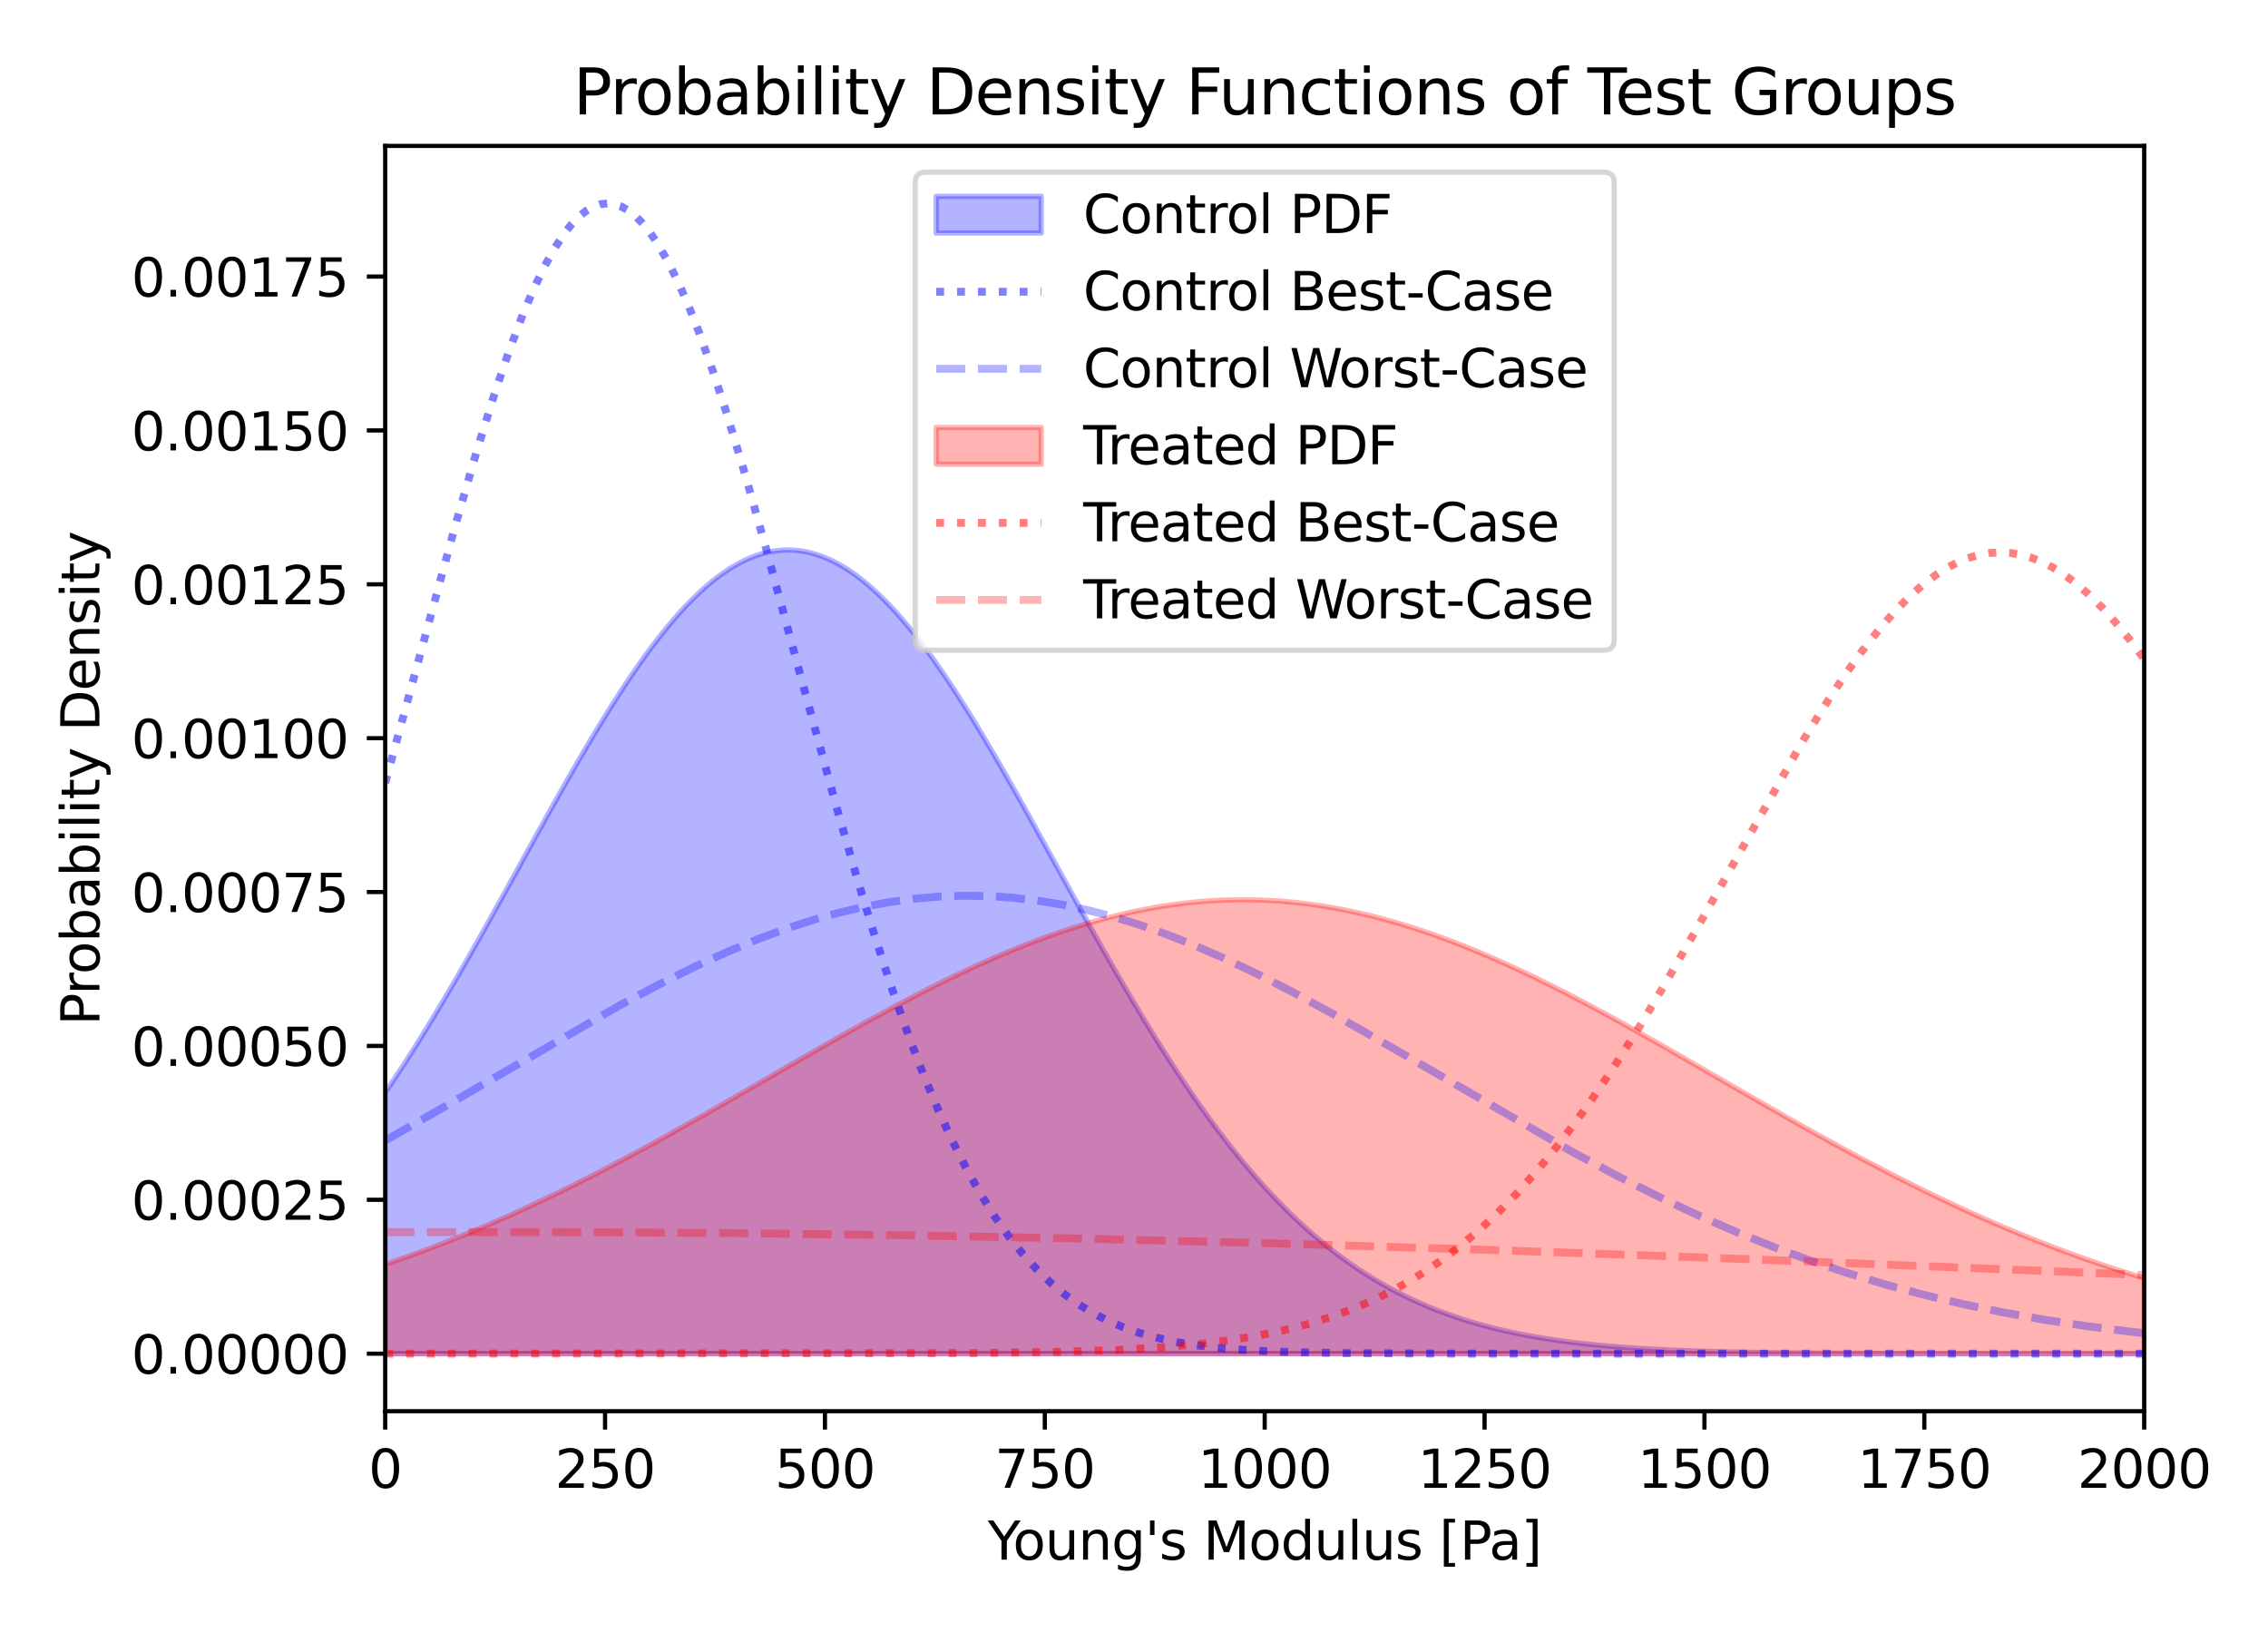 <?xml version="1.0" encoding="utf-8" standalone="no"?>
<!DOCTYPE svg PUBLIC "-//W3C//DTD SVG 1.1//EN"
  "http://www.w3.org/Graphics/SVG/1.1/DTD/svg11.dtd">
<svg xmlns:xlink="http://www.w3.org/1999/xlink" width="432pt" height="314.64pt" viewBox="0 0 432 314.64" xmlns="http://www.w3.org/2000/svg" version="1.1">
 <defs>
  <style type="text/css">*{stroke-linejoin: round; stroke-linecap: butt}</style>
 </defs>
 <g id="figure_1">
  <g id="patch_1">
   <path d="M 0 314.64 
L 432 314.64 
L 432 0 
L 0 0 
z
" style="fill: #ffffff"/>
  </g>
  <g id="axes_1">
   <g id="patch_2">
    <path d="M 73.37 268.799 
L 408.42 268.799 
L 408.42 27.793 
L 73.37 27.793 
z
" style="fill: #ffffff"/>
   </g>
   <g id="FillBetweenPolyCollection_1">
    <defs>
     <path id="ma8966b5f12" d="M 73.37 -56.796 
L 73.37 -106.566 
L 74.041 -107.55 
L 74.713 -108.545 
L 75.384 -109.55 
L 76.056 -110.565 
L 76.727 -111.591 
L 77.399 -112.626 
L 78.07 -113.671 
L 78.742 -114.726 
L 79.413 -115.79 
L 80.084 -116.864 
L 80.756 -117.946 
L 81.427 -119.037 
L 82.099 -120.137 
L 82.77 -121.245 
L 83.442 -122.361 
L 84.113 -123.485 
L 84.785 -124.617 
L 85.456 -125.756 
L 86.127 -126.902 
L 86.799 -128.054 
L 87.47 -129.214 
L 88.142 -130.379 
L 88.813 -131.55 
L 89.485 -132.727 
L 90.156 -133.91 
L 90.828 -135.097 
L 91.499 -136.288 
L 92.17 -137.484 
L 92.842 -138.684 
L 93.513 -139.888 
L 94.185 -141.094 
L 94.856 -142.304 
L 95.528 -143.515 
L 96.199 -144.729 
L 96.871 -145.945 
L 97.542 -147.161 
L 98.213 -148.379 
L 98.885 -149.597 
L 99.556 -150.815 
L 100.228 -152.033 
L 100.899 -153.249 
L 101.571 -154.465 
L 102.242 -155.679 
L 102.913 -156.89 
L 103.585 -158.1 
L 104.256 -159.306 
L 104.928 -160.508 
L 105.599 -161.707 
L 106.271 -162.901 
L 106.942 -164.09 
L 107.614 -165.274 
L 108.285 -166.452 
L 108.956 -167.624 
L 109.628 -168.79 
L 110.299 -169.947 
L 110.971 -171.098 
L 111.642 -172.24 
L 112.314 -173.373 
L 112.985 -174.497 
L 113.657 -175.612 
L 114.328 -176.717 
L 114.999 -177.811 
L 115.671 -178.894 
L 116.342 -179.965 
L 117.014 -181.025 
L 117.685 -182.072 
L 118.357 -183.106 
L 119.028 -184.127 
L 119.7 -185.133 
L 120.371 -186.126 
L 121.042 -187.104 
L 121.714 -188.067 
L 122.385 -189.014 
L 123.057 -189.945 
L 123.728 -190.859 
L 124.4 -191.756 
L 125.071 -192.637 
L 125.743 -193.499 
L 126.414 -194.343 
L 127.085 -195.169 
L 127.757 -195.975 
L 128.428 -196.762 
L 129.1 -197.529 
L 129.771 -198.277 
L 130.443 -199.003 
L 131.114 -199.709 
L 131.786 -200.394 
L 132.457 -201.057 
L 133.128 -201.698 
L 133.8 -202.317 
L 134.471 -202.914 
L 135.143 -203.487 
L 135.814 -204.038 
L 136.486 -204.565 
L 137.157 -205.069 
L 137.829 -205.548 
L 138.5 -206.004 
L 139.171 -206.435 
L 139.843 -206.842 
L 140.514 -207.224 
L 141.186 -207.581 
L 141.857 -207.912 
L 142.529 -208.219 
L 143.2 -208.499 
L 143.872 -208.755 
L 144.543 -208.984 
L 145.214 -209.188 
L 145.886 -209.365 
L 146.557 -209.517 
L 147.229 -209.642 
L 147.9 -209.742 
L 148.572 -209.814 
L 149.243 -209.861 
L 149.914 -209.881 
L 150.586 -209.875 
L 151.257 -209.843 
L 151.929 -209.784 
L 152.6 -209.699 
L 153.272 -209.588 
L 153.943 -209.45 
L 154.615 -209.287 
L 155.286 -209.097 
L 155.957 -208.881 
L 156.629 -208.64 
L 157.3 -208.373 
L 157.972 -208.08 
L 158.643 -207.762 
L 159.315 -207.418 
L 159.986 -207.05 
L 160.658 -206.657 
L 161.329 -206.239 
L 162 -205.796 
L 162.672 -205.329 
L 163.343 -204.839 
L 164.015 -204.324 
L 164.686 -203.786 
L 165.358 -203.225 
L 166.029 -202.64 
L 166.701 -202.033 
L 167.372 -201.404 
L 168.043 -200.753 
L 168.715 -200.08 
L 169.386 -199.385 
L 170.058 -198.67 
L 170.729 -197.933 
L 171.401 -197.177 
L 172.072 -196.4 
L 172.744 -195.604 
L 173.415 -194.789 
L 174.086 -193.955 
L 174.758 -193.102 
L 175.429 -192.232 
L 176.101 -191.343 
L 176.772 -190.438 
L 177.444 -189.516 
L 178.115 -188.577 
L 178.787 -187.623 
L 179.458 -186.653 
L 180.129 -185.669 
L 180.801 -184.669 
L 181.472 -183.656 
L 182.144 -182.629 
L 182.815 -181.589 
L 183.487 -180.536 
L 184.158 -179.471 
L 184.83 -178.394 
L 185.501 -177.306 
L 186.172 -176.207 
L 186.844 -175.098 
L 187.515 -173.978 
L 188.187 -172.85 
L 188.858 -171.712 
L 189.53 -170.566 
L 190.201 -169.413 
L 190.873 -168.251 
L 191.544 -167.083 
L 192.215 -165.908 
L 192.887 -164.727 
L 193.558 -163.541 
L 194.23 -162.349 
L 194.901 -161.153 
L 195.573 -159.952 
L 196.244 -158.748 
L 196.915 -157.54 
L 197.587 -156.33 
L 198.258 -155.117 
L 198.93 -153.903 
L 199.601 -152.687 
L 200.273 -151.469 
L 200.944 -150.251 
L 201.616 -149.033 
L 202.287 -147.815 
L 202.958 -146.598 
L 203.63 -145.382 
L 204.301 -144.167 
L 204.973 -142.954 
L 205.644 -141.744 
L 206.316 -140.535 
L 206.987 -139.33 
L 207.659 -138.129 
L 208.33 -136.93 
L 209.001 -135.736 
L 209.673 -134.547 
L 210.344 -133.362 
L 211.016 -132.182 
L 211.687 -131.008 
L 212.359 -129.839 
L 213.03 -128.676 
L 213.702 -127.52 
L 214.373 -126.37 
L 215.044 -125.228 
L 215.716 -124.092 
L 216.387 -122.964 
L 217.059 -121.844 
L 217.73 -120.731 
L 218.402 -119.627 
L 219.073 -118.531 
L 219.745 -117.444 
L 220.416 -116.366 
L 221.087 -115.297 
L 221.759 -114.237 
L 222.43 -113.187 
L 223.102 -112.146 
L 223.773 -111.115 
L 224.445 -110.094 
L 225.116 -109.084 
L 225.788 -108.084 
L 226.459 -107.094 
L 227.13 -106.115 
L 227.802 -105.146 
L 228.473 -104.189 
L 229.145 -103.242 
L 229.816 -102.307 
L 230.488 -101.382 
L 231.159 -100.469 
L 231.831 -99.567 
L 232.502 -98.677 
L 233.173 -97.798 
L 233.845 -96.931 
L 234.516 -96.075 
L 235.188 -95.231 
L 235.859 -94.399 
L 236.531 -93.578 
L 237.202 -92.769 
L 237.874 -91.972 
L 238.545 -91.186 
L 239.216 -90.412 
L 239.888 -89.65 
L 240.559 -88.9 
L 241.231 -88.161 
L 241.902 -87.435 
L 242.574 -86.719 
L 243.245 -86.016 
L 243.916 -85.324 
L 244.588 -84.644 
L 245.259 -83.975 
L 245.931 -83.318 
L 246.602 -82.672 
L 247.274 -82.038 
L 247.945 -81.415 
L 248.617 -80.803 
L 249.288 -80.202 
L 249.959 -79.613 
L 250.631 -79.034 
L 251.302 -78.467 
L 251.974 -77.91 
L 252.645 -77.364 
L 253.317 -76.829 
L 253.988 -76.304 
L 254.66 -75.79 
L 255.331 -75.286 
L 256.002 -74.792 
L 256.674 -74.309 
L 257.345 -73.835 
L 258.017 -73.372 
L 258.688 -72.918 
L 259.36 -72.474 
L 260.031 -72.04 
L 260.703 -71.615 
L 261.374 -71.2 
L 262.045 -70.793 
L 262.717 -70.396 
L 263.388 -70.008 
L 264.06 -69.629 
L 264.731 -69.258 
L 265.403 -68.897 
L 266.074 -68.543 
L 266.746 -68.198 
L 267.417 -67.861 
L 268.088 -67.533 
L 268.76 -67.212 
L 269.431 -66.899 
L 270.103 -66.594 
L 270.774 -66.296 
L 271.446 -66.006 
L 272.117 -65.723 
L 272.789 -65.448 
L 273.46 -65.179 
L 274.131 -64.917 
L 274.803 -64.663 
L 275.474 -64.414 
L 276.146 -64.173 
L 276.817 -63.938 
L 277.489 -63.709 
L 278.16 -63.486 
L 278.832 -63.27 
L 279.503 -63.059 
L 280.174 -62.854 
L 280.846 -62.655 
L 281.517 -62.461 
L 282.189 -62.273 
L 282.86 -62.09 
L 283.532 -61.913 
L 284.203 -61.74 
L 284.875 -61.573 
L 285.546 -61.41 
L 286.217 -61.253 
L 286.889 -61.099 
L 287.56 -60.951 
L 288.232 -60.807 
L 288.903 -60.667 
L 289.575 -60.531 
L 290.246 -60.4 
L 290.917 -60.272 
L 291.589 -60.149 
L 292.26 -60.029 
L 292.932 -59.913 
L 293.603 -59.801 
L 294.275 -59.692 
L 294.946 -59.587 
L 295.618 -59.485 
L 296.289 -59.386 
L 296.96 -59.291 
L 297.632 -59.198 
L 298.303 -59.109 
L 298.975 -59.022 
L 299.646 -58.939 
L 300.318 -58.858 
L 300.989 -58.78 
L 301.661 -58.705 
L 302.332 -58.632 
L 303.003 -58.561 
L 303.675 -58.493 
L 304.346 -58.428 
L 305.018 -58.364 
L 305.689 -58.303 
L 306.361 -58.244 
L 307.032 -58.187 
L 307.704 -58.132 
L 308.375 -58.079 
L 309.046 -58.028 
L 309.718 -57.979 
L 310.389 -57.931 
L 311.061 -57.885 
L 311.732 -57.841 
L 312.404 -57.799 
L 313.075 -57.758 
L 313.747 -57.718 
L 314.418 -57.681 
L 315.089 -57.644 
L 315.761 -57.609 
L 316.432 -57.575 
L 317.104 -57.542 
L 317.775 -57.511 
L 318.447 -57.481 
L 319.118 -57.452 
L 319.79 -57.424 
L 320.461 -57.397 
L 321.132 -57.372 
L 321.804 -57.347 
L 322.475 -57.323 
L 323.147 -57.3 
L 323.818 -57.278 
L 324.49 -57.257 
L 325.161 -57.237 
L 325.833 -57.218 
L 326.504 -57.199 
L 327.175 -57.181 
L 327.847 -57.164 
L 328.518 -57.148 
L 329.19 -57.132 
L 329.861 -57.117 
L 330.533 -57.102 
L 331.204 -57.089 
L 331.876 -57.075 
L 332.547 -57.062 
L 333.218 -57.05 
L 333.89 -57.039 
L 334.561 -57.027 
L 335.233 -57.017 
L 335.904 -57.006 
L 336.576 -56.997 
L 337.247 -56.987 
L 337.918 -56.978 
L 338.59 -56.97 
L 339.261 -56.962 
L 339.933 -56.954 
L 340.604 -56.946 
L 341.276 -56.939 
L 341.947 -56.932 
L 342.619 -56.926 
L 343.29 -56.919 
L 343.961 -56.913 
L 344.633 -56.908 
L 345.304 -56.902 
L 345.976 -56.897 
L 346.647 -56.892 
L 347.319 -56.887 
L 347.99 -56.883 
L 348.662 -56.879 
L 349.333 -56.875 
L 350.004 -56.871 
L 350.676 -56.867 
L 351.347 -56.863 
L 352.019 -56.86 
L 352.69 -56.857 
L 353.362 -56.854 
L 354.033 -56.851 
L 354.705 -56.848 
L 355.376 -56.845 
L 356.047 -56.843 
L 356.719 -56.84 
L 357.39 -56.838 
L 358.062 -56.836 
L 358.733 -56.834 
L 359.405 -56.832 
L 360.076 -56.83 
L 360.748 -56.828 
L 361.419 -56.827 
L 362.09 -56.825 
L 362.762 -56.823 
L 363.433 -56.822 
L 364.105 -56.821 
L 364.776 -56.819 
L 365.448 -56.818 
L 366.119 -56.817 
L 366.791 -56.816 
L 367.462 -56.815 
L 368.133 -56.814 
L 368.805 -56.813 
L 369.476 -56.812 
L 370.148 -56.811 
L 370.819 -56.81 
L 371.491 -56.809 
L 372.162 -56.809 
L 372.834 -56.808 
L 373.505 -56.807 
L 374.176 -56.807 
L 374.848 -56.806 
L 375.519 -56.805 
L 376.191 -56.805 
L 376.862 -56.804 
L 377.534 -56.804 
L 378.205 -56.804 
L 378.877 -56.803 
L 379.548 -56.803 
L 380.219 -56.802 
L 380.891 -56.802 
L 381.562 -56.802 
L 382.234 -56.801 
L 382.905 -56.801 
L 383.577 -56.801 
L 384.248 -56.8 
L 384.919 -56.8 
L 385.591 -56.8 
L 386.262 -56.8 
L 386.934 -56.8 
L 387.605 -56.799 
L 388.277 -56.799 
L 388.948 -56.799 
L 389.62 -56.799 
L 390.291 -56.799 
L 390.962 -56.798 
L 391.634 -56.798 
L 392.305 -56.798 
L 392.977 -56.798 
L 393.648 -56.798 
L 394.32 -56.798 
L 394.991 -56.798 
L 395.663 -56.798 
L 396.334 -56.798 
L 397.005 -56.797 
L 397.677 -56.797 
L 398.348 -56.797 
L 399.02 -56.797 
L 399.691 -56.797 
L 400.363 -56.797 
L 401.034 -56.797 
L 401.706 -56.797 
L 402.377 -56.797 
L 403.048 -56.797 
L 403.72 -56.797 
L 404.391 -56.797 
L 405.063 -56.797 
L 405.734 -56.797 
L 406.406 -56.797 
L 407.077 -56.797 
L 407.749 -56.797 
L 408.42 -56.797 
L 408.42 -56.796 
L 408.42 -56.796 
L 407.749 -56.796 
L 407.077 -56.796 
L 406.406 -56.796 
L 405.734 -56.796 
L 405.063 -56.796 
L 404.391 -56.796 
L 403.72 -56.796 
L 403.048 -56.796 
L 402.377 -56.796 
L 401.706 -56.796 
L 401.034 -56.796 
L 400.363 -56.796 
L 399.691 -56.796 
L 399.02 -56.796 
L 398.348 -56.796 
L 397.677 -56.796 
L 397.005 -56.796 
L 396.334 -56.796 
L 395.663 -56.796 
L 394.991 -56.796 
L 394.32 -56.796 
L 393.648 -56.796 
L 392.977 -56.796 
L 392.305 -56.796 
L 391.634 -56.796 
L 390.962 -56.796 
L 390.291 -56.796 
L 389.62 -56.796 
L 388.948 -56.796 
L 388.277 -56.796 
L 387.605 -56.796 
L 386.934 -56.796 
L 386.262 -56.796 
L 385.591 -56.796 
L 384.919 -56.796 
L 384.248 -56.796 
L 383.577 -56.796 
L 382.905 -56.796 
L 382.234 -56.796 
L 381.562 -56.796 
L 380.891 -56.796 
L 380.219 -56.796 
L 379.548 -56.796 
L 378.877 -56.796 
L 378.205 -56.796 
L 377.534 -56.796 
L 376.862 -56.796 
L 376.191 -56.796 
L 375.519 -56.796 
L 374.848 -56.796 
L 374.176 -56.796 
L 373.505 -56.796 
L 372.834 -56.796 
L 372.162 -56.796 
L 371.491 -56.796 
L 370.819 -56.796 
L 370.148 -56.796 
L 369.476 -56.796 
L 368.805 -56.796 
L 368.133 -56.796 
L 367.462 -56.796 
L 366.791 -56.796 
L 366.119 -56.796 
L 365.448 -56.796 
L 364.776 -56.796 
L 364.105 -56.796 
L 363.433 -56.796 
L 362.762 -56.796 
L 362.09 -56.796 
L 361.419 -56.796 
L 360.748 -56.796 
L 360.076 -56.796 
L 359.405 -56.796 
L 358.733 -56.796 
L 358.062 -56.796 
L 357.39 -56.796 
L 356.719 -56.796 
L 356.047 -56.796 
L 355.376 -56.796 
L 354.705 -56.796 
L 354.033 -56.796 
L 353.362 -56.796 
L 352.69 -56.796 
L 352.019 -56.796 
L 351.347 -56.796 
L 350.676 -56.796 
L 350.004 -56.796 
L 349.333 -56.796 
L 348.662 -56.796 
L 347.99 -56.796 
L 347.319 -56.796 
L 346.647 -56.796 
L 345.976 -56.796 
L 345.304 -56.796 
L 344.633 -56.796 
L 343.961 -56.796 
L 343.29 -56.796 
L 342.619 -56.796 
L 341.947 -56.796 
L 341.276 -56.796 
L 340.604 -56.796 
L 339.933 -56.796 
L 339.261 -56.796 
L 338.59 -56.796 
L 337.918 -56.796 
L 337.247 -56.796 
L 336.576 -56.796 
L 335.904 -56.796 
L 335.233 -56.796 
L 334.561 -56.796 
L 333.89 -56.796 
L 333.218 -56.796 
L 332.547 -56.796 
L 331.876 -56.796 
L 331.204 -56.796 
L 330.533 -56.796 
L 329.861 -56.796 
L 329.19 -56.796 
L 328.518 -56.796 
L 327.847 -56.796 
L 327.175 -56.796 
L 326.504 -56.796 
L 325.833 -56.796 
L 325.161 -56.796 
L 324.49 -56.796 
L 323.818 -56.796 
L 323.147 -56.796 
L 322.475 -56.796 
L 321.804 -56.796 
L 321.132 -56.796 
L 320.461 -56.796 
L 319.79 -56.796 
L 319.118 -56.796 
L 318.447 -56.796 
L 317.775 -56.796 
L 317.104 -56.796 
L 316.432 -56.796 
L 315.761 -56.796 
L 315.089 -56.796 
L 314.418 -56.796 
L 313.747 -56.796 
L 313.075 -56.796 
L 312.404 -56.796 
L 311.732 -56.796 
L 311.061 -56.796 
L 310.389 -56.796 
L 309.718 -56.796 
L 309.046 -56.796 
L 308.375 -56.796 
L 307.704 -56.796 
L 307.032 -56.796 
L 306.361 -56.796 
L 305.689 -56.796 
L 305.018 -56.796 
L 304.346 -56.796 
L 303.675 -56.796 
L 303.003 -56.796 
L 302.332 -56.796 
L 301.661 -56.796 
L 300.989 -56.796 
L 300.318 -56.796 
L 299.646 -56.796 
L 298.975 -56.796 
L 298.303 -56.796 
L 297.632 -56.796 
L 296.96 -56.796 
L 296.289 -56.796 
L 295.618 -56.796 
L 294.946 -56.796 
L 294.275 -56.796 
L 293.603 -56.796 
L 292.932 -56.796 
L 292.26 -56.796 
L 291.589 -56.796 
L 290.917 -56.796 
L 290.246 -56.796 
L 289.575 -56.796 
L 288.903 -56.796 
L 288.232 -56.796 
L 287.56 -56.796 
L 286.889 -56.796 
L 286.217 -56.796 
L 285.546 -56.796 
L 284.875 -56.796 
L 284.203 -56.796 
L 283.532 -56.796 
L 282.86 -56.796 
L 282.189 -56.796 
L 281.517 -56.796 
L 280.846 -56.796 
L 280.174 -56.796 
L 279.503 -56.796 
L 278.832 -56.796 
L 278.16 -56.796 
L 277.489 -56.796 
L 276.817 -56.796 
L 276.146 -56.796 
L 275.474 -56.796 
L 274.803 -56.796 
L 274.131 -56.796 
L 273.46 -56.796 
L 272.789 -56.796 
L 272.117 -56.796 
L 271.446 -56.796 
L 270.774 -56.796 
L 270.103 -56.796 
L 269.431 -56.796 
L 268.76 -56.796 
L 268.088 -56.796 
L 267.417 -56.796 
L 266.746 -56.796 
L 266.074 -56.796 
L 265.403 -56.796 
L 264.731 -56.796 
L 264.06 -56.796 
L 263.388 -56.796 
L 262.717 -56.796 
L 262.045 -56.796 
L 261.374 -56.796 
L 260.703 -56.796 
L 260.031 -56.796 
L 259.36 -56.796 
L 258.688 -56.796 
L 258.017 -56.796 
L 257.345 -56.796 
L 256.674 -56.796 
L 256.002 -56.796 
L 255.331 -56.796 
L 254.66 -56.796 
L 253.988 -56.796 
L 253.317 -56.796 
L 252.645 -56.796 
L 251.974 -56.796 
L 251.302 -56.796 
L 250.631 -56.796 
L 249.959 -56.796 
L 249.288 -56.796 
L 248.617 -56.796 
L 247.945 -56.796 
L 247.274 -56.796 
L 246.602 -56.796 
L 245.931 -56.796 
L 245.259 -56.796 
L 244.588 -56.796 
L 243.916 -56.796 
L 243.245 -56.796 
L 242.574 -56.796 
L 241.902 -56.796 
L 241.231 -56.796 
L 240.559 -56.796 
L 239.888 -56.796 
L 239.216 -56.796 
L 238.545 -56.796 
L 237.874 -56.796 
L 237.202 -56.796 
L 236.531 -56.796 
L 235.859 -56.796 
L 235.188 -56.796 
L 234.516 -56.796 
L 233.845 -56.796 
L 233.173 -56.796 
L 232.502 -56.796 
L 231.831 -56.796 
L 231.159 -56.796 
L 230.488 -56.796 
L 229.816 -56.796 
L 229.145 -56.796 
L 228.473 -56.796 
L 227.802 -56.796 
L 227.13 -56.796 
L 226.459 -56.796 
L 225.788 -56.796 
L 225.116 -56.796 
L 224.445 -56.796 
L 223.773 -56.796 
L 223.102 -56.796 
L 222.43 -56.796 
L 221.759 -56.796 
L 221.087 -56.796 
L 220.416 -56.796 
L 219.745 -56.796 
L 219.073 -56.796 
L 218.402 -56.796 
L 217.73 -56.796 
L 217.059 -56.796 
L 216.387 -56.796 
L 215.716 -56.796 
L 215.044 -56.796 
L 214.373 -56.796 
L 213.702 -56.796 
L 213.03 -56.796 
L 212.359 -56.796 
L 211.687 -56.796 
L 211.016 -56.796 
L 210.344 -56.796 
L 209.673 -56.796 
L 209.001 -56.796 
L 208.33 -56.796 
L 207.659 -56.796 
L 206.987 -56.796 
L 206.316 -56.796 
L 205.644 -56.796 
L 204.973 -56.796 
L 204.301 -56.796 
L 203.63 -56.796 
L 202.958 -56.796 
L 202.287 -56.796 
L 201.616 -56.796 
L 200.944 -56.796 
L 200.273 -56.796 
L 199.601 -56.796 
L 198.93 -56.796 
L 198.258 -56.796 
L 197.587 -56.796 
L 196.915 -56.796 
L 196.244 -56.796 
L 195.573 -56.796 
L 194.901 -56.796 
L 194.23 -56.796 
L 193.558 -56.796 
L 192.887 -56.796 
L 192.215 -56.796 
L 191.544 -56.796 
L 190.873 -56.796 
L 190.201 -56.796 
L 189.53 -56.796 
L 188.858 -56.796 
L 188.187 -56.796 
L 187.515 -56.796 
L 186.844 -56.796 
L 186.172 -56.796 
L 185.501 -56.796 
L 184.83 -56.796 
L 184.158 -56.796 
L 183.487 -56.796 
L 182.815 -56.796 
L 182.144 -56.796 
L 181.472 -56.796 
L 180.801 -56.796 
L 180.129 -56.796 
L 179.458 -56.796 
L 178.787 -56.796 
L 178.115 -56.796 
L 177.444 -56.796 
L 176.772 -56.796 
L 176.101 -56.796 
L 175.429 -56.796 
L 174.758 -56.796 
L 174.086 -56.796 
L 173.415 -56.796 
L 172.744 -56.796 
L 172.072 -56.796 
L 171.401 -56.796 
L 170.729 -56.796 
L 170.058 -56.796 
L 169.386 -56.796 
L 168.715 -56.796 
L 168.043 -56.796 
L 167.372 -56.796 
L 166.701 -56.796 
L 166.029 -56.796 
L 165.358 -56.796 
L 164.686 -56.796 
L 164.015 -56.796 
L 163.343 -56.796 
L 162.672 -56.796 
L 162 -56.796 
L 161.329 -56.796 
L 160.658 -56.796 
L 159.986 -56.796 
L 159.315 -56.796 
L 158.643 -56.796 
L 157.972 -56.796 
L 157.3 -56.796 
L 156.629 -56.796 
L 155.957 -56.796 
L 155.286 -56.796 
L 154.615 -56.796 
L 153.943 -56.796 
L 153.272 -56.796 
L 152.6 -56.796 
L 151.929 -56.796 
L 151.257 -56.796 
L 150.586 -56.796 
L 149.914 -56.796 
L 149.243 -56.796 
L 148.572 -56.796 
L 147.9 -56.796 
L 147.229 -56.796 
L 146.557 -56.796 
L 145.886 -56.796 
L 145.214 -56.796 
L 144.543 -56.796 
L 143.872 -56.796 
L 143.2 -56.796 
L 142.529 -56.796 
L 141.857 -56.796 
L 141.186 -56.796 
L 140.514 -56.796 
L 139.843 -56.796 
L 139.171 -56.796 
L 138.5 -56.796 
L 137.829 -56.796 
L 137.157 -56.796 
L 136.486 -56.796 
L 135.814 -56.796 
L 135.143 -56.796 
L 134.471 -56.796 
L 133.8 -56.796 
L 133.128 -56.796 
L 132.457 -56.796 
L 131.786 -56.796 
L 131.114 -56.796 
L 130.443 -56.796 
L 129.771 -56.796 
L 129.1 -56.796 
L 128.428 -56.796 
L 127.757 -56.796 
L 127.085 -56.796 
L 126.414 -56.796 
L 125.743 -56.796 
L 125.071 -56.796 
L 124.4 -56.796 
L 123.728 -56.796 
L 123.057 -56.796 
L 122.385 -56.796 
L 121.714 -56.796 
L 121.042 -56.796 
L 120.371 -56.796 
L 119.7 -56.796 
L 119.028 -56.796 
L 118.357 -56.796 
L 117.685 -56.796 
L 117.014 -56.796 
L 116.342 -56.796 
L 115.671 -56.796 
L 114.999 -56.796 
L 114.328 -56.796 
L 113.657 -56.796 
L 112.985 -56.796 
L 112.314 -56.796 
L 111.642 -56.796 
L 110.971 -56.796 
L 110.299 -56.796 
L 109.628 -56.796 
L 108.956 -56.796 
L 108.285 -56.796 
L 107.614 -56.796 
L 106.942 -56.796 
L 106.271 -56.796 
L 105.599 -56.796 
L 104.928 -56.796 
L 104.256 -56.796 
L 103.585 -56.796 
L 102.913 -56.796 
L 102.242 -56.796 
L 101.571 -56.796 
L 100.899 -56.796 
L 100.228 -56.796 
L 99.556 -56.796 
L 98.885 -56.796 
L 98.213 -56.796 
L 97.542 -56.796 
L 96.871 -56.796 
L 96.199 -56.796 
L 95.528 -56.796 
L 94.856 -56.796 
L 94.185 -56.796 
L 93.513 -56.796 
L 92.842 -56.796 
L 92.17 -56.796 
L 91.499 -56.796 
L 90.828 -56.796 
L 90.156 -56.796 
L 89.485 -56.796 
L 88.813 -56.796 
L 88.142 -56.796 
L 87.47 -56.796 
L 86.799 -56.796 
L 86.127 -56.796 
L 85.456 -56.796 
L 84.785 -56.796 
L 84.113 -56.796 
L 83.442 -56.796 
L 82.77 -56.796 
L 82.099 -56.796 
L 81.427 -56.796 
L 80.756 -56.796 
L 80.084 -56.796 
L 79.413 -56.796 
L 78.742 -56.796 
L 78.07 -56.796 
L 77.399 -56.796 
L 76.727 -56.796 
L 76.056 -56.796 
L 75.384 -56.796 
L 74.713 -56.796 
L 74.041 -56.796 
L 73.37 -56.796 
z
" style="stroke: #0000ff; stroke-opacity: 0.3"/>
    </defs>
    <g clip-path="url(#pa7fa85eee2)">
     <use xlink:href="#ma8966b5f12" x="0" y="314.64" style="fill: #0000ff; fill-opacity: 0.3; stroke: #0000ff; stroke-opacity: 0.3"/>
    </g>
   </g>
   <g id="FillBetweenPolyCollection_2">
    <defs>
     <path id="m841d4a7110" d="M 73.37 -56.796 
L 73.37 -73.804 
L 74.041 -74.032 
L 74.713 -74.262 
L 75.384 -74.495 
L 76.056 -74.729 
L 76.727 -74.966 
L 77.399 -75.205 
L 78.07 -75.446 
L 78.742 -75.689 
L 79.413 -75.934 
L 80.084 -76.182 
L 80.756 -76.431 
L 81.427 -76.683 
L 82.099 -76.936 
L 82.77 -77.192 
L 83.442 -77.45 
L 84.113 -77.71 
L 84.785 -77.972 
L 85.456 -78.236 
L 86.127 -78.503 
L 86.799 -78.771 
L 87.47 -79.042 
L 88.142 -79.314 
L 88.813 -79.589 
L 89.485 -79.866 
L 90.156 -80.145 
L 90.828 -80.426 
L 91.499 -80.709 
L 92.17 -80.994 
L 92.842 -81.281 
L 93.513 -81.57 
L 94.185 -81.861 
L 94.856 -82.154 
L 95.528 -82.45 
L 96.199 -82.747 
L 96.871 -83.046 
L 97.542 -83.348 
L 98.213 -83.651 
L 98.885 -83.956 
L 99.556 -84.263 
L 100.228 -84.573 
L 100.899 -84.884 
L 101.571 -85.197 
L 102.242 -85.512 
L 102.913 -85.828 
L 103.585 -86.147 
L 104.256 -86.468 
L 104.928 -86.79 
L 105.599 -87.114 
L 106.271 -87.441 
L 106.942 -87.768 
L 107.614 -88.098 
L 108.285 -88.43 
L 108.956 -88.763 
L 109.628 -89.098 
L 110.299 -89.435 
L 110.971 -89.773 
L 111.642 -90.113 
L 112.314 -90.455 
L 112.985 -90.798 
L 113.657 -91.143 
L 114.328 -91.49 
L 114.999 -91.838 
L 115.671 -92.188 
L 116.342 -92.539 
L 117.014 -92.892 
L 117.685 -93.246 
L 118.357 -93.601 
L 119.028 -93.959 
L 119.7 -94.317 
L 120.371 -94.677 
L 121.042 -95.038 
L 121.714 -95.401 
L 122.385 -95.765 
L 123.057 -96.13 
L 123.728 -96.496 
L 124.4 -96.864 
L 125.071 -97.232 
L 125.743 -97.602 
L 126.414 -97.973 
L 127.085 -98.346 
L 127.757 -98.719 
L 128.428 -99.093 
L 129.1 -99.468 
L 129.771 -99.844 
L 130.443 -100.222 
L 131.114 -100.6 
L 131.786 -100.979 
L 132.457 -101.358 
L 133.128 -101.739 
L 133.8 -102.12 
L 134.471 -102.502 
L 135.143 -102.885 
L 135.814 -103.268 
L 136.486 -103.652 
L 137.157 -104.037 
L 137.829 -104.422 
L 138.5 -104.807 
L 139.171 -105.193 
L 139.843 -105.58 
L 140.514 -105.967 
L 141.186 -106.354 
L 141.857 -106.742 
L 142.529 -107.129 
L 143.2 -107.517 
L 143.872 -107.906 
L 144.543 -108.294 
L 145.214 -108.682 
L 145.886 -109.071 
L 146.557 -109.459 
L 147.229 -109.848 
L 147.9 -110.236 
L 148.572 -110.625 
L 149.243 -111.013 
L 149.914 -111.401 
L 150.586 -111.789 
L 151.257 -112.176 
L 151.929 -112.563 
L 152.6 -112.95 
L 153.272 -113.336 
L 153.943 -113.722 
L 154.615 -114.107 
L 155.286 -114.492 
L 155.957 -114.876 
L 156.629 -115.26 
L 157.3 -115.643 
L 157.972 -116.025 
L 158.643 -116.406 
L 159.315 -116.786 
L 159.986 -117.166 
L 160.658 -117.545 
L 161.329 -117.922 
L 162 -118.299 
L 162.672 -118.674 
L 163.343 -119.049 
L 164.015 -119.422 
L 164.686 -119.794 
L 165.358 -120.165 
L 166.029 -120.534 
L 166.701 -120.902 
L 167.372 -121.269 
L 168.043 -121.634 
L 168.715 -121.998 
L 169.386 -122.36 
L 170.058 -122.721 
L 170.729 -123.08 
L 171.401 -123.437 
L 172.072 -123.792 
L 172.744 -124.146 
L 173.415 -124.497 
L 174.086 -124.847 
L 174.758 -125.195 
L 175.429 -125.541 
L 176.101 -125.885 
L 176.772 -126.227 
L 177.444 -126.566 
L 178.115 -126.904 
L 178.787 -127.239 
L 179.458 -127.572 
L 180.129 -127.903 
L 180.801 -128.231 
L 181.472 -128.557 
L 182.144 -128.88 
L 182.815 -129.201 
L 183.487 -129.519 
L 184.158 -129.835 
L 184.83 -130.148 
L 185.501 -130.458 
L 186.172 -130.765 
L 186.844 -131.07 
L 187.515 -131.372 
L 188.187 -131.671 
L 188.858 -131.967 
L 189.53 -132.26 
L 190.201 -132.55 
L 190.873 -132.838 
L 191.544 -133.121 
L 192.215 -133.402 
L 192.887 -133.68 
L 193.558 -133.954 
L 194.23 -134.225 
L 194.901 -134.493 
L 195.573 -134.758 
L 196.244 -135.019 
L 196.915 -135.276 
L 197.587 -135.53 
L 198.258 -135.781 
L 198.93 -136.028 
L 199.601 -136.272 
L 200.273 -136.511 
L 200.944 -136.748 
L 201.616 -136.98 
L 202.287 -137.209 
L 202.958 -137.434 
L 203.63 -137.655 
L 204.301 -137.872 
L 204.973 -138.086 
L 205.644 -138.295 
L 206.316 -138.501 
L 206.987 -138.702 
L 207.659 -138.9 
L 208.33 -139.094 
L 209.001 -139.283 
L 209.673 -139.468 
L 210.344 -139.65 
L 211.016 -139.827 
L 211.687 -140 
L 212.359 -140.168 
L 213.03 -140.333 
L 213.702 -140.493 
L 214.373 -140.649 
L 215.044 -140.8 
L 215.716 -140.948 
L 216.387 -141.091 
L 217.059 -141.229 
L 217.73 -141.363 
L 218.402 -141.493 
L 219.073 -141.618 
L 219.745 -141.738 
L 220.416 -141.855 
L 221.087 -141.966 
L 221.759 -142.073 
L 222.43 -142.176 
L 223.102 -142.274 
L 223.773 -142.367 
L 224.445 -142.456 
L 225.116 -142.54 
L 225.788 -142.62 
L 226.459 -142.695 
L 227.13 -142.765 
L 227.802 -142.831 
L 228.473 -142.892 
L 229.145 -142.948 
L 229.816 -142.999 
L 230.488 -143.046 
L 231.159 -143.088 
L 231.831 -143.126 
L 232.502 -143.158 
L 233.173 -143.186 
L 233.845 -143.209 
L 234.516 -143.228 
L 235.188 -143.242 
L 235.859 -143.251 
L 236.531 -143.255 
L 237.202 -143.254 
L 237.874 -143.249 
L 238.545 -143.239 
L 239.216 -143.224 
L 239.888 -143.205 
L 240.559 -143.181 
L 241.231 -143.152 
L 241.902 -143.118 
L 242.574 -143.08 
L 243.245 -143.037 
L 243.916 -142.989 
L 244.588 -142.936 
L 245.259 -142.879 
L 245.931 -142.817 
L 246.602 -142.751 
L 247.274 -142.679 
L 247.945 -142.603 
L 248.617 -142.523 
L 249.288 -142.438 
L 249.959 -142.348 
L 250.631 -142.254 
L 251.302 -142.155 
L 251.974 -142.051 
L 252.645 -141.943 
L 253.317 -141.83 
L 253.988 -141.713 
L 254.66 -141.592 
L 255.331 -141.466 
L 256.002 -141.335 
L 256.674 -141.2 
L 257.345 -141.061 
L 258.017 -140.917 
L 258.688 -140.769 
L 259.36 -140.616 
L 260.031 -140.46 
L 260.703 -140.299 
L 261.374 -140.133 
L 262.045 -139.964 
L 262.717 -139.79 
L 263.388 -139.612 
L 264.06 -139.43 
L 264.731 -139.244 
L 265.403 -139.053 
L 266.074 -138.859 
L 266.746 -138.66 
L 267.417 -138.458 
L 268.088 -138.252 
L 268.76 -138.041 
L 269.431 -137.827 
L 270.103 -137.609 
L 270.774 -137.387 
L 271.446 -137.161 
L 272.117 -136.931 
L 272.789 -136.698 
L 273.46 -136.461 
L 274.131 -136.221 
L 274.803 -135.976 
L 275.474 -135.729 
L 276.146 -135.477 
L 276.817 -135.222 
L 277.489 -134.964 
L 278.16 -134.702 
L 278.832 -134.437 
L 279.503 -134.169 
L 280.174 -133.897 
L 280.846 -133.622 
L 281.517 -133.343 
L 282.189 -133.062 
L 282.86 -132.777 
L 283.532 -132.49 
L 284.203 -132.199 
L 284.875 -131.905 
L 285.546 -131.608 
L 286.217 -131.309 
L 286.889 -131.006 
L 287.56 -130.701 
L 288.232 -130.393 
L 288.903 -130.082 
L 289.575 -129.768 
L 290.246 -129.452 
L 290.917 -129.133 
L 291.589 -128.812 
L 292.26 -128.488 
L 292.932 -128.162 
L 293.603 -127.833 
L 294.275 -127.502 
L 294.946 -127.169 
L 295.618 -126.833 
L 296.289 -126.495 
L 296.96 -126.155 
L 297.632 -125.813 
L 298.303 -125.468 
L 298.975 -125.122 
L 299.646 -124.774 
L 300.318 -124.424 
L 300.989 -124.071 
L 301.661 -123.717 
L 302.332 -123.362 
L 303.003 -123.004 
L 303.675 -122.645 
L 304.346 -122.284 
L 305.018 -121.922 
L 305.689 -121.558 
L 306.361 -121.192 
L 307.032 -120.825 
L 307.704 -120.457 
L 308.375 -120.087 
L 309.046 -119.716 
L 309.718 -119.344 
L 310.389 -118.97 
L 311.061 -118.596 
L 311.732 -118.22 
L 312.404 -117.843 
L 313.075 -117.465 
L 313.747 -117.086 
L 314.418 -116.706 
L 315.089 -116.326 
L 315.761 -115.944 
L 316.432 -115.562 
L 317.104 -115.179 
L 317.775 -114.796 
L 318.447 -114.411 
L 319.118 -114.026 
L 319.79 -113.641 
L 320.461 -113.255 
L 321.132 -112.868 
L 321.804 -112.482 
L 322.475 -112.094 
L 323.147 -111.707 
L 323.818 -111.319 
L 324.49 -110.931 
L 325.161 -110.543 
L 325.833 -110.155 
L 326.504 -109.766 
L 327.175 -109.378 
L 327.847 -108.989 
L 328.518 -108.601 
L 329.19 -108.212 
L 329.861 -107.824 
L 330.533 -107.436 
L 331.204 -107.048 
L 331.876 -106.66 
L 332.547 -106.272 
L 333.218 -105.885 
L 333.89 -105.499 
L 334.561 -105.112 
L 335.233 -104.726 
L 335.904 -104.341 
L 336.576 -103.956 
L 337.247 -103.571 
L 337.918 -103.187 
L 338.59 -102.804 
L 339.261 -102.422 
L 339.933 -102.04 
L 340.604 -101.659 
L 341.276 -101.278 
L 341.947 -100.899 
L 342.619 -100.52 
L 343.29 -100.142 
L 343.961 -99.765 
L 344.633 -99.389 
L 345.304 -99.014 
L 345.976 -98.64 
L 346.647 -98.267 
L 347.319 -97.895 
L 347.99 -97.524 
L 348.662 -97.155 
L 349.333 -96.786 
L 350.004 -96.419 
L 350.676 -96.053 
L 351.347 -95.688 
L 352.019 -95.324 
L 352.69 -94.962 
L 353.362 -94.601 
L 354.033 -94.241 
L 354.705 -93.883 
L 355.376 -93.526 
L 356.047 -93.171 
L 356.719 -92.817 
L 357.39 -92.465 
L 358.062 -92.114 
L 358.733 -91.764 
L 359.405 -91.417 
L 360.076 -91.07 
L 360.748 -90.726 
L 361.419 -90.383 
L 362.09 -90.041 
L 362.762 -89.702 
L 363.433 -89.364 
L 364.105 -89.027 
L 364.776 -88.693 
L 365.448 -88.36 
L 366.119 -88.029 
L 366.791 -87.699 
L 367.462 -87.372 
L 368.133 -87.046 
L 368.805 -86.722 
L 369.476 -86.4 
L 370.148 -86.08 
L 370.819 -85.762 
L 371.491 -85.445 
L 372.162 -85.131 
L 372.834 -84.818 
L 373.505 -84.507 
L 374.176 -84.199 
L 374.848 -83.892 
L 375.519 -83.587 
L 376.191 -83.284 
L 376.862 -82.983 
L 377.534 -82.684 
L 378.205 -82.387 
L 378.877 -82.093 
L 379.548 -81.8 
L 380.219 -81.509 
L 380.891 -81.22 
L 381.562 -80.933 
L 382.234 -80.649 
L 382.905 -80.366 
L 383.577 -80.086 
L 384.248 -79.807 
L 384.919 -79.531 
L 385.591 -79.257 
L 386.262 -78.984 
L 386.934 -78.714 
L 387.605 -78.446 
L 388.277 -78.18 
L 388.948 -77.917 
L 389.62 -77.655 
L 390.291 -77.395 
L 390.962 -77.138 
L 391.634 -76.883 
L 392.305 -76.629 
L 392.977 -76.378 
L 393.648 -76.129 
L 394.32 -75.883 
L 394.991 -75.638 
L 395.663 -75.395 
L 396.334 -75.155 
L 397.005 -74.916 
L 397.677 -74.68 
L 398.348 -74.446 
L 399.02 -74.214 
L 399.691 -73.984 
L 400.363 -73.756 
L 401.034 -73.53 
L 401.706 -73.306 
L 402.377 -73.085 
L 403.048 -72.865 
L 403.72 -72.648 
L 404.391 -72.433 
L 405.063 -72.22 
L 405.734 -72.008 
L 406.406 -71.799 
L 407.077 -71.592 
L 407.749 -71.387 
L 408.42 -71.184 
L 408.42 -56.796 
L 408.42 -56.796 
L 407.749 -56.796 
L 407.077 -56.796 
L 406.406 -56.796 
L 405.734 -56.796 
L 405.063 -56.796 
L 404.391 -56.796 
L 403.72 -56.796 
L 403.048 -56.796 
L 402.377 -56.796 
L 401.706 -56.796 
L 401.034 -56.796 
L 400.363 -56.796 
L 399.691 -56.796 
L 399.02 -56.796 
L 398.348 -56.796 
L 397.677 -56.796 
L 397.005 -56.796 
L 396.334 -56.796 
L 395.663 -56.796 
L 394.991 -56.796 
L 394.32 -56.796 
L 393.648 -56.796 
L 392.977 -56.796 
L 392.305 -56.796 
L 391.634 -56.796 
L 390.962 -56.796 
L 390.291 -56.796 
L 389.62 -56.796 
L 388.948 -56.796 
L 388.277 -56.796 
L 387.605 -56.796 
L 386.934 -56.796 
L 386.262 -56.796 
L 385.591 -56.796 
L 384.919 -56.796 
L 384.248 -56.796 
L 383.577 -56.796 
L 382.905 -56.796 
L 382.234 -56.796 
L 381.562 -56.796 
L 380.891 -56.796 
L 380.219 -56.796 
L 379.548 -56.796 
L 378.877 -56.796 
L 378.205 -56.796 
L 377.534 -56.796 
L 376.862 -56.796 
L 376.191 -56.796 
L 375.519 -56.796 
L 374.848 -56.796 
L 374.176 -56.796 
L 373.505 -56.796 
L 372.834 -56.796 
L 372.162 -56.796 
L 371.491 -56.796 
L 370.819 -56.796 
L 370.148 -56.796 
L 369.476 -56.796 
L 368.805 -56.796 
L 368.133 -56.796 
L 367.462 -56.796 
L 366.791 -56.796 
L 366.119 -56.796 
L 365.448 -56.796 
L 364.776 -56.796 
L 364.105 -56.796 
L 363.433 -56.796 
L 362.762 -56.796 
L 362.09 -56.796 
L 361.419 -56.796 
L 360.748 -56.796 
L 360.076 -56.796 
L 359.405 -56.796 
L 358.733 -56.796 
L 358.062 -56.796 
L 357.39 -56.796 
L 356.719 -56.796 
L 356.047 -56.796 
L 355.376 -56.796 
L 354.705 -56.796 
L 354.033 -56.796 
L 353.362 -56.796 
L 352.69 -56.796 
L 352.019 -56.796 
L 351.347 -56.796 
L 350.676 -56.796 
L 350.004 -56.796 
L 349.333 -56.796 
L 348.662 -56.796 
L 347.99 -56.796 
L 347.319 -56.796 
L 346.647 -56.796 
L 345.976 -56.796 
L 345.304 -56.796 
L 344.633 -56.796 
L 343.961 -56.796 
L 343.29 -56.796 
L 342.619 -56.796 
L 341.947 -56.796 
L 341.276 -56.796 
L 340.604 -56.796 
L 339.933 -56.796 
L 339.261 -56.796 
L 338.59 -56.796 
L 337.918 -56.796 
L 337.247 -56.796 
L 336.576 -56.796 
L 335.904 -56.796 
L 335.233 -56.796 
L 334.561 -56.796 
L 333.89 -56.796 
L 333.218 -56.796 
L 332.547 -56.796 
L 331.876 -56.796 
L 331.204 -56.796 
L 330.533 -56.796 
L 329.861 -56.796 
L 329.19 -56.796 
L 328.518 -56.796 
L 327.847 -56.796 
L 327.175 -56.796 
L 326.504 -56.796 
L 325.833 -56.796 
L 325.161 -56.796 
L 324.49 -56.796 
L 323.818 -56.796 
L 323.147 -56.796 
L 322.475 -56.796 
L 321.804 -56.796 
L 321.132 -56.796 
L 320.461 -56.796 
L 319.79 -56.796 
L 319.118 -56.796 
L 318.447 -56.796 
L 317.775 -56.796 
L 317.104 -56.796 
L 316.432 -56.796 
L 315.761 -56.796 
L 315.089 -56.796 
L 314.418 -56.796 
L 313.747 -56.796 
L 313.075 -56.796 
L 312.404 -56.796 
L 311.732 -56.796 
L 311.061 -56.796 
L 310.389 -56.796 
L 309.718 -56.796 
L 309.046 -56.796 
L 308.375 -56.796 
L 307.704 -56.796 
L 307.032 -56.796 
L 306.361 -56.796 
L 305.689 -56.796 
L 305.018 -56.796 
L 304.346 -56.796 
L 303.675 -56.796 
L 303.003 -56.796 
L 302.332 -56.796 
L 301.661 -56.796 
L 300.989 -56.796 
L 300.318 -56.796 
L 299.646 -56.796 
L 298.975 -56.796 
L 298.303 -56.796 
L 297.632 -56.796 
L 296.96 -56.796 
L 296.289 -56.796 
L 295.618 -56.796 
L 294.946 -56.796 
L 294.275 -56.796 
L 293.603 -56.796 
L 292.932 -56.796 
L 292.26 -56.796 
L 291.589 -56.796 
L 290.917 -56.796 
L 290.246 -56.796 
L 289.575 -56.796 
L 288.903 -56.796 
L 288.232 -56.796 
L 287.56 -56.796 
L 286.889 -56.796 
L 286.217 -56.796 
L 285.546 -56.796 
L 284.875 -56.796 
L 284.203 -56.796 
L 283.532 -56.796 
L 282.86 -56.796 
L 282.189 -56.796 
L 281.517 -56.796 
L 280.846 -56.796 
L 280.174 -56.796 
L 279.503 -56.796 
L 278.832 -56.796 
L 278.16 -56.796 
L 277.489 -56.796 
L 276.817 -56.796 
L 276.146 -56.796 
L 275.474 -56.796 
L 274.803 -56.796 
L 274.131 -56.796 
L 273.46 -56.796 
L 272.789 -56.796 
L 272.117 -56.796 
L 271.446 -56.796 
L 270.774 -56.796 
L 270.103 -56.796 
L 269.431 -56.796 
L 268.76 -56.796 
L 268.088 -56.796 
L 267.417 -56.796 
L 266.746 -56.796 
L 266.074 -56.796 
L 265.403 -56.796 
L 264.731 -56.796 
L 264.06 -56.796 
L 263.388 -56.796 
L 262.717 -56.796 
L 262.045 -56.796 
L 261.374 -56.796 
L 260.703 -56.796 
L 260.031 -56.796 
L 259.36 -56.796 
L 258.688 -56.796 
L 258.017 -56.796 
L 257.345 -56.796 
L 256.674 -56.796 
L 256.002 -56.796 
L 255.331 -56.796 
L 254.66 -56.796 
L 253.988 -56.796 
L 253.317 -56.796 
L 252.645 -56.796 
L 251.974 -56.796 
L 251.302 -56.796 
L 250.631 -56.796 
L 249.959 -56.796 
L 249.288 -56.796 
L 248.617 -56.796 
L 247.945 -56.796 
L 247.274 -56.796 
L 246.602 -56.796 
L 245.931 -56.796 
L 245.259 -56.796 
L 244.588 -56.796 
L 243.916 -56.796 
L 243.245 -56.796 
L 242.574 -56.796 
L 241.902 -56.796 
L 241.231 -56.796 
L 240.559 -56.796 
L 239.888 -56.796 
L 239.216 -56.796 
L 238.545 -56.796 
L 237.874 -56.796 
L 237.202 -56.796 
L 236.531 -56.796 
L 235.859 -56.796 
L 235.188 -56.796 
L 234.516 -56.796 
L 233.845 -56.796 
L 233.173 -56.796 
L 232.502 -56.796 
L 231.831 -56.796 
L 231.159 -56.796 
L 230.488 -56.796 
L 229.816 -56.796 
L 229.145 -56.796 
L 228.473 -56.796 
L 227.802 -56.796 
L 227.13 -56.796 
L 226.459 -56.796 
L 225.788 -56.796 
L 225.116 -56.796 
L 224.445 -56.796 
L 223.773 -56.796 
L 223.102 -56.796 
L 222.43 -56.796 
L 221.759 -56.796 
L 221.087 -56.796 
L 220.416 -56.796 
L 219.745 -56.796 
L 219.073 -56.796 
L 218.402 -56.796 
L 217.73 -56.796 
L 217.059 -56.796 
L 216.387 -56.796 
L 215.716 -56.796 
L 215.044 -56.796 
L 214.373 -56.796 
L 213.702 -56.796 
L 213.03 -56.796 
L 212.359 -56.796 
L 211.687 -56.796 
L 211.016 -56.796 
L 210.344 -56.796 
L 209.673 -56.796 
L 209.001 -56.796 
L 208.33 -56.796 
L 207.659 -56.796 
L 206.987 -56.796 
L 206.316 -56.796 
L 205.644 -56.796 
L 204.973 -56.796 
L 204.301 -56.796 
L 203.63 -56.796 
L 202.958 -56.796 
L 202.287 -56.796 
L 201.616 -56.796 
L 200.944 -56.796 
L 200.273 -56.796 
L 199.601 -56.796 
L 198.93 -56.796 
L 198.258 -56.796 
L 197.587 -56.796 
L 196.915 -56.796 
L 196.244 -56.796 
L 195.573 -56.796 
L 194.901 -56.796 
L 194.23 -56.796 
L 193.558 -56.796 
L 192.887 -56.796 
L 192.215 -56.796 
L 191.544 -56.796 
L 190.873 -56.796 
L 190.201 -56.796 
L 189.53 -56.796 
L 188.858 -56.796 
L 188.187 -56.796 
L 187.515 -56.796 
L 186.844 -56.796 
L 186.172 -56.796 
L 185.501 -56.796 
L 184.83 -56.796 
L 184.158 -56.796 
L 183.487 -56.796 
L 182.815 -56.796 
L 182.144 -56.796 
L 181.472 -56.796 
L 180.801 -56.796 
L 180.129 -56.796 
L 179.458 -56.796 
L 178.787 -56.796 
L 178.115 -56.796 
L 177.444 -56.796 
L 176.772 -56.796 
L 176.101 -56.796 
L 175.429 -56.796 
L 174.758 -56.796 
L 174.086 -56.796 
L 173.415 -56.796 
L 172.744 -56.796 
L 172.072 -56.796 
L 171.401 -56.796 
L 170.729 -56.796 
L 170.058 -56.796 
L 169.386 -56.796 
L 168.715 -56.796 
L 168.043 -56.796 
L 167.372 -56.796 
L 166.701 -56.796 
L 166.029 -56.796 
L 165.358 -56.796 
L 164.686 -56.796 
L 164.015 -56.796 
L 163.343 -56.796 
L 162.672 -56.796 
L 162 -56.796 
L 161.329 -56.796 
L 160.658 -56.796 
L 159.986 -56.796 
L 159.315 -56.796 
L 158.643 -56.796 
L 157.972 -56.796 
L 157.3 -56.796 
L 156.629 -56.796 
L 155.957 -56.796 
L 155.286 -56.796 
L 154.615 -56.796 
L 153.943 -56.796 
L 153.272 -56.796 
L 152.6 -56.796 
L 151.929 -56.796 
L 151.257 -56.796 
L 150.586 -56.796 
L 149.914 -56.796 
L 149.243 -56.796 
L 148.572 -56.796 
L 147.9 -56.796 
L 147.229 -56.796 
L 146.557 -56.796 
L 145.886 -56.796 
L 145.214 -56.796 
L 144.543 -56.796 
L 143.872 -56.796 
L 143.2 -56.796 
L 142.529 -56.796 
L 141.857 -56.796 
L 141.186 -56.796 
L 140.514 -56.796 
L 139.843 -56.796 
L 139.171 -56.796 
L 138.5 -56.796 
L 137.829 -56.796 
L 137.157 -56.796 
L 136.486 -56.796 
L 135.814 -56.796 
L 135.143 -56.796 
L 134.471 -56.796 
L 133.8 -56.796 
L 133.128 -56.796 
L 132.457 -56.796 
L 131.786 -56.796 
L 131.114 -56.796 
L 130.443 -56.796 
L 129.771 -56.796 
L 129.1 -56.796 
L 128.428 -56.796 
L 127.757 -56.796 
L 127.085 -56.796 
L 126.414 -56.796 
L 125.743 -56.796 
L 125.071 -56.796 
L 124.4 -56.796 
L 123.728 -56.796 
L 123.057 -56.796 
L 122.385 -56.796 
L 121.714 -56.796 
L 121.042 -56.796 
L 120.371 -56.796 
L 119.7 -56.796 
L 119.028 -56.796 
L 118.357 -56.796 
L 117.685 -56.796 
L 117.014 -56.796 
L 116.342 -56.796 
L 115.671 -56.796 
L 114.999 -56.796 
L 114.328 -56.796 
L 113.657 -56.796 
L 112.985 -56.796 
L 112.314 -56.796 
L 111.642 -56.796 
L 110.971 -56.796 
L 110.299 -56.796 
L 109.628 -56.796 
L 108.956 -56.796 
L 108.285 -56.796 
L 107.614 -56.796 
L 106.942 -56.796 
L 106.271 -56.796 
L 105.599 -56.796 
L 104.928 -56.796 
L 104.256 -56.796 
L 103.585 -56.796 
L 102.913 -56.796 
L 102.242 -56.796 
L 101.571 -56.796 
L 100.899 -56.796 
L 100.228 -56.796 
L 99.556 -56.796 
L 98.885 -56.796 
L 98.213 -56.796 
L 97.542 -56.796 
L 96.871 -56.796 
L 96.199 -56.796 
L 95.528 -56.796 
L 94.856 -56.796 
L 94.185 -56.796 
L 93.513 -56.796 
L 92.842 -56.796 
L 92.17 -56.796 
L 91.499 -56.796 
L 90.828 -56.796 
L 90.156 -56.796 
L 89.485 -56.796 
L 88.813 -56.796 
L 88.142 -56.796 
L 87.47 -56.796 
L 86.799 -56.796 
L 86.127 -56.796 
L 85.456 -56.796 
L 84.785 -56.796 
L 84.113 -56.796 
L 83.442 -56.796 
L 82.77 -56.796 
L 82.099 -56.796 
L 81.427 -56.796 
L 80.756 -56.796 
L 80.084 -56.796 
L 79.413 -56.796 
L 78.742 -56.796 
L 78.07 -56.796 
L 77.399 -56.796 
L 76.727 -56.796 
L 76.056 -56.796 
L 75.384 -56.796 
L 74.713 -56.796 
L 74.041 -56.796 
L 73.37 -56.796 
z
" style="stroke: #ff0000; stroke-opacity: 0.3"/>
    </defs>
    <g clip-path="url(#pa7fa85eee2)">
     <use xlink:href="#m841d4a7110" x="0" y="314.64" style="fill: #ff0000; fill-opacity: 0.3; stroke: #ff0000; stroke-opacity: 0.3"/>
    </g>
   </g>
   <g id="matplotlib.axis_1">
    <g id="xtick_1">
     <g id="line2d_1">
      <defs>
       <path id="med013e858c" d="M 0 0 
L 0 3.5 
" style="stroke: #000000; stroke-width: 0.8"/>
      </defs>
      <g>
       <use xlink:href="#med013e858c" x="73.37" y="268.799" style="stroke: #000000; stroke-width: 0.8"/>
      </g>
     </g>
     <g id="text_1">
      <!-- 0 -->
      <g transform="translate(70.189 283.397) scale(0.1 -0.1)">
       <defs>
        <path id="DejaVuSans-30" d="M 2034 4250 
Q 1547 4250 1301 3770 
Q 1056 3291 1056 2328 
Q 1056 1369 1301 889 
Q 1547 409 2034 409 
Q 2525 409 2770 889 
Q 3016 1369 3016 2328 
Q 3016 3291 2770 3770 
Q 2525 4250 2034 4250 
z
M 2034 4750 
Q 2819 4750 3233 4129 
Q 3647 3509 3647 2328 
Q 3647 1150 3233 529 
Q 2819 -91 2034 -91 
Q 1250 -91 836 529 
Q 422 1150 422 2328 
Q 422 3509 836 4129 
Q 1250 4750 2034 4750 
z
" transform="scale(0.016)"/>
       </defs>
       <use xlink:href="#DejaVuSans-30"/>
      </g>
     </g>
    </g>
    <g id="xtick_2">
     <g id="line2d_2">
      <g>
       <use xlink:href="#med013e858c" x="115.251" y="268.799" style="stroke: #000000; stroke-width: 0.8"/>
      </g>
     </g>
     <g id="text_2">
      <!-- 250 -->
      <g transform="translate(105.707 283.397) scale(0.1 -0.1)">
       <defs>
        <path id="DejaVuSans-32" d="M 1228 531 
L 3431 531 
L 3431 0 
L 469 0 
L 469 531 
Q 828 903 1448 1529 
Q 2069 2156 2228 2338 
Q 2531 2678 2651 2914 
Q 2772 3150 2772 3378 
Q 2772 3750 2511 3984 
Q 2250 4219 1831 4219 
Q 1534 4219 1204 4116 
Q 875 4013 500 3803 
L 500 4441 
Q 881 4594 1212 4672 
Q 1544 4750 1819 4750 
Q 2544 4750 2975 4387 
Q 3406 4025 3406 3419 
Q 3406 3131 3298 2873 
Q 3191 2616 2906 2266 
Q 2828 2175 2409 1742 
Q 1991 1309 1228 531 
z
" transform="scale(0.016)"/>
        <path id="DejaVuSans-35" d="M 691 4666 
L 3169 4666 
L 3169 4134 
L 1269 4134 
L 1269 2991 
Q 1406 3038 1543 3061 
Q 1681 3084 1819 3084 
Q 2600 3084 3056 2656 
Q 3513 2228 3513 1497 
Q 3513 744 3044 326 
Q 2575 -91 1722 -91 
Q 1428 -91 1123 -41 
Q 819 9 494 109 
L 494 744 
Q 775 591 1075 516 
Q 1375 441 1709 441 
Q 2250 441 2565 725 
Q 2881 1009 2881 1497 
Q 2881 1984 2565 2268 
Q 2250 2553 1709 2553 
Q 1456 2553 1204 2497 
Q 953 2441 691 2322 
L 691 4666 
z
" transform="scale(0.016)"/>
       </defs>
       <use xlink:href="#DejaVuSans-32"/>
       <use xlink:href="#DejaVuSans-35" transform="translate(63.623 0)"/>
       <use xlink:href="#DejaVuSans-30" transform="translate(127.246 0)"/>
      </g>
     </g>
    </g>
    <g id="xtick_3">
     <g id="line2d_3">
      <g>
       <use xlink:href="#med013e858c" x="157.132" y="268.799" style="stroke: #000000; stroke-width: 0.8"/>
      </g>
     </g>
     <g id="text_3">
      <!-- 500 -->
      <g transform="translate(147.589 283.397) scale(0.1 -0.1)">
       <use xlink:href="#DejaVuSans-35"/>
       <use xlink:href="#DejaVuSans-30" transform="translate(63.623 0)"/>
       <use xlink:href="#DejaVuSans-30" transform="translate(127.246 0)"/>
      </g>
     </g>
    </g>
    <g id="xtick_4">
     <g id="line2d_4">
      <g>
       <use xlink:href="#med013e858c" x="199.014" y="268.799" style="stroke: #000000; stroke-width: 0.8"/>
      </g>
     </g>
     <g id="text_4">
      <!-- 750 -->
      <g transform="translate(189.47 283.397) scale(0.1 -0.1)">
       <defs>
        <path id="DejaVuSans-37" d="M 525 4666 
L 3525 4666 
L 3525 4397 
L 1831 0 
L 1172 0 
L 2766 4134 
L 525 4134 
L 525 4666 
z
" transform="scale(0.016)"/>
       </defs>
       <use xlink:href="#DejaVuSans-37"/>
       <use xlink:href="#DejaVuSans-35" transform="translate(63.623 0)"/>
       <use xlink:href="#DejaVuSans-30" transform="translate(127.246 0)"/>
      </g>
     </g>
    </g>
    <g id="xtick_5">
     <g id="line2d_5">
      <g>
       <use xlink:href="#med013e858c" x="240.895" y="268.799" style="stroke: #000000; stroke-width: 0.8"/>
      </g>
     </g>
     <g id="text_5">
      <!-- 1000 -->
      <g transform="translate(228.17 283.397) scale(0.1 -0.1)">
       <defs>
        <path id="DejaVuSans-31" d="M 794 531 
L 1825 531 
L 1825 4091 
L 703 3866 
L 703 4441 
L 1819 4666 
L 2450 4666 
L 2450 531 
L 3481 531 
L 3481 0 
L 794 0 
L 794 531 
z
" transform="scale(0.016)"/>
       </defs>
       <use xlink:href="#DejaVuSans-31"/>
       <use xlink:href="#DejaVuSans-30" transform="translate(63.623 0)"/>
       <use xlink:href="#DejaVuSans-30" transform="translate(127.246 0)"/>
       <use xlink:href="#DejaVuSans-30" transform="translate(190.869 0)"/>
      </g>
     </g>
    </g>
    <g id="xtick_6">
     <g id="line2d_6">
      <g>
       <use xlink:href="#med013e858c" x="282.776" y="268.799" style="stroke: #000000; stroke-width: 0.8"/>
      </g>
     </g>
     <g id="text_6">
      <!-- 1250 -->
      <g transform="translate(270.051 283.397) scale(0.1 -0.1)">
       <use xlink:href="#DejaVuSans-31"/>
       <use xlink:href="#DejaVuSans-32" transform="translate(63.623 0)"/>
       <use xlink:href="#DejaVuSans-35" transform="translate(127.246 0)"/>
       <use xlink:href="#DejaVuSans-30" transform="translate(190.869 0)"/>
      </g>
     </g>
    </g>
    <g id="xtick_7">
     <g id="line2d_7">
      <g>
       <use xlink:href="#med013e858c" x="324.658" y="268.799" style="stroke: #000000; stroke-width: 0.8"/>
      </g>
     </g>
     <g id="text_7">
      <!-- 1500 -->
      <g transform="translate(311.933 283.397) scale(0.1 -0.1)">
       <use xlink:href="#DejaVuSans-31"/>
       <use xlink:href="#DejaVuSans-35" transform="translate(63.623 0)"/>
       <use xlink:href="#DejaVuSans-30" transform="translate(127.246 0)"/>
       <use xlink:href="#DejaVuSans-30" transform="translate(190.869 0)"/>
      </g>
     </g>
    </g>
    <g id="xtick_8">
     <g id="line2d_8">
      <g>
       <use xlink:href="#med013e858c" x="366.539" y="268.799" style="stroke: #000000; stroke-width: 0.8"/>
      </g>
     </g>
     <g id="text_8">
      <!-- 1750 -->
      <g transform="translate(353.814 283.397) scale(0.1 -0.1)">
       <use xlink:href="#DejaVuSans-31"/>
       <use xlink:href="#DejaVuSans-37" transform="translate(63.623 0)"/>
       <use xlink:href="#DejaVuSans-35" transform="translate(127.246 0)"/>
       <use xlink:href="#DejaVuSans-30" transform="translate(190.869 0)"/>
      </g>
     </g>
    </g>
    <g id="xtick_9">
     <g id="line2d_9">
      <g>
       <use xlink:href="#med013e858c" x="408.42" y="268.799" style="stroke: #000000; stroke-width: 0.8"/>
      </g>
     </g>
     <g id="text_9">
      <!-- 2000 -->
      <g transform="translate(395.695 283.397) scale(0.1 -0.1)">
       <use xlink:href="#DejaVuSans-32"/>
       <use xlink:href="#DejaVuSans-30" transform="translate(63.623 0)"/>
       <use xlink:href="#DejaVuSans-30" transform="translate(127.246 0)"/>
       <use xlink:href="#DejaVuSans-30" transform="translate(190.869 0)"/>
      </g>
     </g>
    </g>
    <g id="text_10">
     <!-- Young's Modulus [Pa] -->
     <g transform="translate(188.141 297.075) scale(0.1 -0.1)">
      <defs>
       <path id="DejaVuSans-59" d="M -13 4666 
L 666 4666 
L 1959 2747 
L 3244 4666 
L 3922 4666 
L 2272 2222 
L 2272 0 
L 1638 0 
L 1638 2222 
L -13 4666 
z
" transform="scale(0.016)"/>
       <path id="DejaVuSans-6f" d="M 1959 3097 
Q 1497 3097 1228 2736 
Q 959 2375 959 1747 
Q 959 1119 1226 758 
Q 1494 397 1959 397 
Q 2419 397 2687 759 
Q 2956 1122 2956 1747 
Q 2956 2369 2687 2733 
Q 2419 3097 1959 3097 
z
M 1959 3584 
Q 2709 3584 3137 3096 
Q 3566 2609 3566 1747 
Q 3566 888 3137 398 
Q 2709 -91 1959 -91 
Q 1206 -91 779 398 
Q 353 888 353 1747 
Q 353 2609 779 3096 
Q 1206 3584 1959 3584 
z
" transform="scale(0.016)"/>
       <path id="DejaVuSans-75" d="M 544 1381 
L 544 3500 
L 1119 3500 
L 1119 1403 
Q 1119 906 1312 657 
Q 1506 409 1894 409 
Q 2359 409 2629 706 
Q 2900 1003 2900 1516 
L 2900 3500 
L 3475 3500 
L 3475 0 
L 2900 0 
L 2900 538 
Q 2691 219 2414 64 
Q 2138 -91 1772 -91 
Q 1169 -91 856 284 
Q 544 659 544 1381 
z
M 1991 3584 
L 1991 3584 
z
" transform="scale(0.016)"/>
       <path id="DejaVuSans-6e" d="M 3513 2113 
L 3513 0 
L 2938 0 
L 2938 2094 
Q 2938 2591 2744 2837 
Q 2550 3084 2163 3084 
Q 1697 3084 1428 2787 
Q 1159 2491 1159 1978 
L 1159 0 
L 581 0 
L 581 3500 
L 1159 3500 
L 1159 2956 
Q 1366 3272 1645 3428 
Q 1925 3584 2291 3584 
Q 2894 3584 3203 3211 
Q 3513 2838 3513 2113 
z
" transform="scale(0.016)"/>
       <path id="DejaVuSans-67" d="M 2906 1791 
Q 2906 2416 2648 2759 
Q 2391 3103 1925 3103 
Q 1463 3103 1205 2759 
Q 947 2416 947 1791 
Q 947 1169 1205 825 
Q 1463 481 1925 481 
Q 2391 481 2648 825 
Q 2906 1169 2906 1791 
z
M 3481 434 
Q 3481 -459 3084 -895 
Q 2688 -1331 1869 -1331 
Q 1566 -1331 1297 -1286 
Q 1028 -1241 775 -1147 
L 775 -588 
Q 1028 -725 1275 -790 
Q 1522 -856 1778 -856 
Q 2344 -856 2625 -561 
Q 2906 -266 2906 331 
L 2906 616 
Q 2728 306 2450 153 
Q 2172 0 1784 0 
Q 1141 0 747 490 
Q 353 981 353 1791 
Q 353 2603 747 3093 
Q 1141 3584 1784 3584 
Q 2172 3584 2450 3431 
Q 2728 3278 2906 2969 
L 2906 3500 
L 3481 3500 
L 3481 434 
z
" transform="scale(0.016)"/>
       <path id="DejaVuSans-27" d="M 1147 4666 
L 1147 2931 
L 616 2931 
L 616 4666 
L 1147 4666 
z
" transform="scale(0.016)"/>
       <path id="DejaVuSans-73" d="M 2834 3397 
L 2834 2853 
Q 2591 2978 2328 3040 
Q 2066 3103 1784 3103 
Q 1356 3103 1142 2972 
Q 928 2841 928 2578 
Q 928 2378 1081 2264 
Q 1234 2150 1697 2047 
L 1894 2003 
Q 2506 1872 2764 1633 
Q 3022 1394 3022 966 
Q 3022 478 2636 193 
Q 2250 -91 1575 -91 
Q 1294 -91 989 -36 
Q 684 19 347 128 
L 347 722 
Q 666 556 975 473 
Q 1284 391 1588 391 
Q 1994 391 2212 530 
Q 2431 669 2431 922 
Q 2431 1156 2273 1281 
Q 2116 1406 1581 1522 
L 1381 1569 
Q 847 1681 609 1914 
Q 372 2147 372 2553 
Q 372 3047 722 3315 
Q 1072 3584 1716 3584 
Q 2034 3584 2315 3537 
Q 2597 3491 2834 3397 
z
" transform="scale(0.016)"/>
       <path id="DejaVuSans-20" transform="scale(0.016)"/>
       <path id="DejaVuSans-4d" d="M 628 4666 
L 1569 4666 
L 2759 1491 
L 3956 4666 
L 4897 4666 
L 4897 0 
L 4281 0 
L 4281 4097 
L 3078 897 
L 2444 897 
L 1241 4097 
L 1241 0 
L 628 0 
L 628 4666 
z
" transform="scale(0.016)"/>
       <path id="DejaVuSans-64" d="M 2906 2969 
L 2906 4863 
L 3481 4863 
L 3481 0 
L 2906 0 
L 2906 525 
Q 2725 213 2448 61 
Q 2172 -91 1784 -91 
Q 1150 -91 751 415 
Q 353 922 353 1747 
Q 353 2572 751 3078 
Q 1150 3584 1784 3584 
Q 2172 3584 2448 3432 
Q 2725 3281 2906 2969 
z
M 947 1747 
Q 947 1113 1208 752 
Q 1469 391 1925 391 
Q 2381 391 2643 752 
Q 2906 1113 2906 1747 
Q 2906 2381 2643 2742 
Q 2381 3103 1925 3103 
Q 1469 3103 1208 2742 
Q 947 2381 947 1747 
z
" transform="scale(0.016)"/>
       <path id="DejaVuSans-6c" d="M 603 4863 
L 1178 4863 
L 1178 0 
L 603 0 
L 603 4863 
z
" transform="scale(0.016)"/>
       <path id="DejaVuSans-5b" d="M 550 4863 
L 1875 4863 
L 1875 4416 
L 1125 4416 
L 1125 -397 
L 1875 -397 
L 1875 -844 
L 550 -844 
L 550 4863 
z
" transform="scale(0.016)"/>
       <path id="DejaVuSans-50" d="M 1259 4147 
L 1259 2394 
L 2053 2394 
Q 2494 2394 2734 2622 
Q 2975 2850 2975 3272 
Q 2975 3691 2734 3919 
Q 2494 4147 2053 4147 
L 1259 4147 
z
M 628 4666 
L 2053 4666 
Q 2838 4666 3239 4311 
Q 3641 3956 3641 3272 
Q 3641 2581 3239 2228 
Q 2838 1875 2053 1875 
L 1259 1875 
L 1259 0 
L 628 0 
L 628 4666 
z
" transform="scale(0.016)"/>
       <path id="DejaVuSans-61" d="M 2194 1759 
Q 1497 1759 1228 1600 
Q 959 1441 959 1056 
Q 959 750 1161 570 
Q 1363 391 1709 391 
Q 2188 391 2477 730 
Q 2766 1069 2766 1631 
L 2766 1759 
L 2194 1759 
z
M 3341 1997 
L 3341 0 
L 2766 0 
L 2766 531 
Q 2569 213 2275 61 
Q 1981 -91 1556 -91 
Q 1019 -91 701 211 
Q 384 513 384 1019 
Q 384 1609 779 1909 
Q 1175 2209 1959 2209 
L 2766 2209 
L 2766 2266 
Q 2766 2663 2505 2880 
Q 2244 3097 1772 3097 
Q 1472 3097 1187 3025 
Q 903 2953 641 2809 
L 641 3341 
Q 956 3463 1253 3523 
Q 1550 3584 1831 3584 
Q 2591 3584 2966 3190 
Q 3341 2797 3341 1997 
z
" transform="scale(0.016)"/>
       <path id="DejaVuSans-5d" d="M 1947 4863 
L 1947 -844 
L 622 -844 
L 622 -397 
L 1369 -397 
L 1369 4416 
L 622 4416 
L 622 4863 
L 1947 4863 
z
" transform="scale(0.016)"/>
      </defs>
      <use xlink:href="#DejaVuSans-59"/>
      <use xlink:href="#DejaVuSans-6f" transform="translate(47.834 0)"/>
      <use xlink:href="#DejaVuSans-75" transform="translate(109.016 0)"/>
      <use xlink:href="#DejaVuSans-6e" transform="translate(172.395 0)"/>
      <use xlink:href="#DejaVuSans-67" transform="translate(235.773 0)"/>
      <use xlink:href="#DejaVuSans-27" transform="translate(299.25 0)"/>
      <use xlink:href="#DejaVuSans-73" transform="translate(326.74 0)"/>
      <use xlink:href="#DejaVuSans-20" transform="translate(378.84 0)"/>
      <use xlink:href="#DejaVuSans-4d" transform="translate(410.627 0)"/>
      <use xlink:href="#DejaVuSans-6f" transform="translate(496.906 0)"/>
      <use xlink:href="#DejaVuSans-64" transform="translate(558.088 0)"/>
      <use xlink:href="#DejaVuSans-75" transform="translate(621.564 0)"/>
      <use xlink:href="#DejaVuSans-6c" transform="translate(684.943 0)"/>
      <use xlink:href="#DejaVuSans-75" transform="translate(712.727 0)"/>
      <use xlink:href="#DejaVuSans-73" transform="translate(776.105 0)"/>
      <use xlink:href="#DejaVuSans-20" transform="translate(828.205 0)"/>
      <use xlink:href="#DejaVuSans-5b" transform="translate(859.992 0)"/>
      <use xlink:href="#DejaVuSans-50" transform="translate(899.006 0)"/>
      <use xlink:href="#DejaVuSans-61" transform="translate(954.809 0)"/>
      <use xlink:href="#DejaVuSans-5d" transform="translate(1016.088 0)"/>
     </g>
    </g>
   </g>
   <g id="matplotlib.axis_2">
    <g id="ytick_1">
     <g id="line2d_10">
      <defs>
       <path id="m3fab4c5b87" d="M 0 0 
L -3.5 0 
" style="stroke: #000000; stroke-width: 0.8"/>
      </defs>
      <g>
       <use xlink:href="#m3fab4c5b87" x="73.37" y="257.844" style="stroke: #000000; stroke-width: 0.8"/>
      </g>
     </g>
     <g id="text_11">
      <!-- 0.00000 -->
      <g transform="translate(25.017 261.643) scale(0.1 -0.1)">
       <defs>
        <path id="DejaVuSans-2e" d="M 684 794 
L 1344 794 
L 1344 0 
L 684 0 
L 684 794 
z
" transform="scale(0.016)"/>
       </defs>
       <use xlink:href="#DejaVuSans-30"/>
       <use xlink:href="#DejaVuSans-2e" transform="translate(63.623 0)"/>
       <use xlink:href="#DejaVuSans-30" transform="translate(95.41 0)"/>
       <use xlink:href="#DejaVuSans-30" transform="translate(159.033 0)"/>
       <use xlink:href="#DejaVuSans-30" transform="translate(222.656 0)"/>
       <use xlink:href="#DejaVuSans-30" transform="translate(286.279 0)"/>
       <use xlink:href="#DejaVuSans-30" transform="translate(349.902 0)"/>
      </g>
     </g>
    </g>
    <g id="ytick_2">
     <g id="line2d_11">
      <g>
       <use xlink:href="#m3fab4c5b87" x="73.37" y="228.535" style="stroke: #000000; stroke-width: 0.8"/>
      </g>
     </g>
     <g id="text_12">
      <!-- 0.00025 -->
      <g transform="translate(25.017 232.334) scale(0.1 -0.1)">
       <use xlink:href="#DejaVuSans-30"/>
       <use xlink:href="#DejaVuSans-2e" transform="translate(63.623 0)"/>
       <use xlink:href="#DejaVuSans-30" transform="translate(95.41 0)"/>
       <use xlink:href="#DejaVuSans-30" transform="translate(159.033 0)"/>
       <use xlink:href="#DejaVuSans-30" transform="translate(222.656 0)"/>
       <use xlink:href="#DejaVuSans-32" transform="translate(286.279 0)"/>
       <use xlink:href="#DejaVuSans-35" transform="translate(349.902 0)"/>
      </g>
     </g>
    </g>
    <g id="ytick_3">
     <g id="line2d_12">
      <g>
       <use xlink:href="#m3fab4c5b87" x="73.37" y="199.225" style="stroke: #000000; stroke-width: 0.8"/>
      </g>
     </g>
     <g id="text_13">
      <!-- 0.00050 -->
      <g transform="translate(25.017 203.025) scale(0.1 -0.1)">
       <use xlink:href="#DejaVuSans-30"/>
       <use xlink:href="#DejaVuSans-2e" transform="translate(63.623 0)"/>
       <use xlink:href="#DejaVuSans-30" transform="translate(95.41 0)"/>
       <use xlink:href="#DejaVuSans-30" transform="translate(159.033 0)"/>
       <use xlink:href="#DejaVuSans-30" transform="translate(222.656 0)"/>
       <use xlink:href="#DejaVuSans-35" transform="translate(286.279 0)"/>
       <use xlink:href="#DejaVuSans-30" transform="translate(349.902 0)"/>
      </g>
     </g>
    </g>
    <g id="ytick_4">
     <g id="line2d_13">
      <g>
       <use xlink:href="#m3fab4c5b87" x="73.37" y="169.916" style="stroke: #000000; stroke-width: 0.8"/>
      </g>
     </g>
     <g id="text_14">
      <!-- 0.00075 -->
      <g transform="translate(25.017 173.715) scale(0.1 -0.1)">
       <use xlink:href="#DejaVuSans-30"/>
       <use xlink:href="#DejaVuSans-2e" transform="translate(63.623 0)"/>
       <use xlink:href="#DejaVuSans-30" transform="translate(95.41 0)"/>
       <use xlink:href="#DejaVuSans-30" transform="translate(159.033 0)"/>
       <use xlink:href="#DejaVuSans-30" transform="translate(222.656 0)"/>
       <use xlink:href="#DejaVuSans-37" transform="translate(286.279 0)"/>
       <use xlink:href="#DejaVuSans-35" transform="translate(349.902 0)"/>
      </g>
     </g>
    </g>
    <g id="ytick_5">
     <g id="line2d_14">
      <g>
       <use xlink:href="#m3fab4c5b87" x="73.37" y="140.607" style="stroke: #000000; stroke-width: 0.8"/>
      </g>
     </g>
     <g id="text_15">
      <!-- 0.00100 -->
      <g transform="translate(25.017 144.406) scale(0.1 -0.1)">
       <use xlink:href="#DejaVuSans-30"/>
       <use xlink:href="#DejaVuSans-2e" transform="translate(63.623 0)"/>
       <use xlink:href="#DejaVuSans-30" transform="translate(95.41 0)"/>
       <use xlink:href="#DejaVuSans-30" transform="translate(159.033 0)"/>
       <use xlink:href="#DejaVuSans-31" transform="translate(222.656 0)"/>
       <use xlink:href="#DejaVuSans-30" transform="translate(286.279 0)"/>
       <use xlink:href="#DejaVuSans-30" transform="translate(349.902 0)"/>
      </g>
     </g>
    </g>
    <g id="ytick_6">
     <g id="line2d_15">
      <g>
       <use xlink:href="#m3fab4c5b87" x="73.37" y="111.298" style="stroke: #000000; stroke-width: 0.8"/>
      </g>
     </g>
     <g id="text_16">
      <!-- 0.00125 -->
      <g transform="translate(25.017 115.097) scale(0.1 -0.1)">
       <use xlink:href="#DejaVuSans-30"/>
       <use xlink:href="#DejaVuSans-2e" transform="translate(63.623 0)"/>
       <use xlink:href="#DejaVuSans-30" transform="translate(95.41 0)"/>
       <use xlink:href="#DejaVuSans-30" transform="translate(159.033 0)"/>
       <use xlink:href="#DejaVuSans-31" transform="translate(222.656 0)"/>
       <use xlink:href="#DejaVuSans-32" transform="translate(286.279 0)"/>
       <use xlink:href="#DejaVuSans-35" transform="translate(349.902 0)"/>
      </g>
     </g>
    </g>
    <g id="ytick_7">
     <g id="line2d_16">
      <g>
       <use xlink:href="#m3fab4c5b87" x="73.37" y="81.988" style="stroke: #000000; stroke-width: 0.8"/>
      </g>
     </g>
     <g id="text_17">
      <!-- 0.00150 -->
      <g transform="translate(25.017 85.788) scale(0.1 -0.1)">
       <use xlink:href="#DejaVuSans-30"/>
       <use xlink:href="#DejaVuSans-2e" transform="translate(63.623 0)"/>
       <use xlink:href="#DejaVuSans-30" transform="translate(95.41 0)"/>
       <use xlink:href="#DejaVuSans-30" transform="translate(159.033 0)"/>
       <use xlink:href="#DejaVuSans-31" transform="translate(222.656 0)"/>
       <use xlink:href="#DejaVuSans-35" transform="translate(286.279 0)"/>
       <use xlink:href="#DejaVuSans-30" transform="translate(349.902 0)"/>
      </g>
     </g>
    </g>
    <g id="ytick_8">
     <g id="line2d_17">
      <g>
       <use xlink:href="#m3fab4c5b87" x="73.37" y="52.679" style="stroke: #000000; stroke-width: 0.8"/>
      </g>
     </g>
     <g id="text_18">
      <!-- 0.00175 -->
      <g transform="translate(25.017 56.478) scale(0.1 -0.1)">
       <use xlink:href="#DejaVuSans-30"/>
       <use xlink:href="#DejaVuSans-2e" transform="translate(63.623 0)"/>
       <use xlink:href="#DejaVuSans-30" transform="translate(95.41 0)"/>
       <use xlink:href="#DejaVuSans-30" transform="translate(159.033 0)"/>
       <use xlink:href="#DejaVuSans-31" transform="translate(222.656 0)"/>
       <use xlink:href="#DejaVuSans-37" transform="translate(286.279 0)"/>
       <use xlink:href="#DejaVuSans-35" transform="translate(349.902 0)"/>
      </g>
     </g>
    </g>
    <g id="text_19">
     <!-- Probability Density -->
     <g transform="translate(18.937 195.323) rotate(-90) scale(0.1 -0.1)">
      <defs>
       <path id="DejaVuSans-72" d="M 2631 2963 
Q 2534 3019 2420 3045 
Q 2306 3072 2169 3072 
Q 1681 3072 1420 2755 
Q 1159 2438 1159 1844 
L 1159 0 
L 581 0 
L 581 3500 
L 1159 3500 
L 1159 2956 
Q 1341 3275 1631 3429 
Q 1922 3584 2338 3584 
Q 2397 3584 2469 3576 
Q 2541 3569 2628 3553 
L 2631 2963 
z
" transform="scale(0.016)"/>
       <path id="DejaVuSans-62" d="M 3116 1747 
Q 3116 2381 2855 2742 
Q 2594 3103 2138 3103 
Q 1681 3103 1420 2742 
Q 1159 2381 1159 1747 
Q 1159 1113 1420 752 
Q 1681 391 2138 391 
Q 2594 391 2855 752 
Q 3116 1113 3116 1747 
z
M 1159 2969 
Q 1341 3281 1617 3432 
Q 1894 3584 2278 3584 
Q 2916 3584 3314 3078 
Q 3713 2572 3713 1747 
Q 3713 922 3314 415 
Q 2916 -91 2278 -91 
Q 1894 -91 1617 61 
Q 1341 213 1159 525 
L 1159 0 
L 581 0 
L 581 4863 
L 1159 4863 
L 1159 2969 
z
" transform="scale(0.016)"/>
       <path id="DejaVuSans-69" d="M 603 3500 
L 1178 3500 
L 1178 0 
L 603 0 
L 603 3500 
z
M 603 4863 
L 1178 4863 
L 1178 4134 
L 603 4134 
L 603 4863 
z
" transform="scale(0.016)"/>
       <path id="DejaVuSans-74" d="M 1172 4494 
L 1172 3500 
L 2356 3500 
L 2356 3053 
L 1172 3053 
L 1172 1153 
Q 1172 725 1289 603 
Q 1406 481 1766 481 
L 2356 481 
L 2356 0 
L 1766 0 
Q 1100 0 847 248 
Q 594 497 594 1153 
L 594 3053 
L 172 3053 
L 172 3500 
L 594 3500 
L 594 4494 
L 1172 4494 
z
" transform="scale(0.016)"/>
       <path id="DejaVuSans-79" d="M 2059 -325 
Q 1816 -950 1584 -1140 
Q 1353 -1331 966 -1331 
L 506 -1331 
L 506 -850 
L 844 -850 
Q 1081 -850 1212 -737 
Q 1344 -625 1503 -206 
L 1606 56 
L 191 3500 
L 800 3500 
L 1894 763 
L 2988 3500 
L 3597 3500 
L 2059 -325 
z
" transform="scale(0.016)"/>
       <path id="DejaVuSans-44" d="M 1259 4147 
L 1259 519 
L 2022 519 
Q 2988 519 3436 956 
Q 3884 1394 3884 2338 
Q 3884 3275 3436 3711 
Q 2988 4147 2022 4147 
L 1259 4147 
z
M 628 4666 
L 1925 4666 
Q 3281 4666 3915 4102 
Q 4550 3538 4550 2338 
Q 4550 1131 3912 565 
Q 3275 0 1925 0 
L 628 0 
L 628 4666 
z
" transform="scale(0.016)"/>
       <path id="DejaVuSans-65" d="M 3597 1894 
L 3597 1613 
L 953 1613 
Q 991 1019 1311 708 
Q 1631 397 2203 397 
Q 2534 397 2845 478 
Q 3156 559 3463 722 
L 3463 178 
Q 3153 47 2828 -22 
Q 2503 -91 2169 -91 
Q 1331 -91 842 396 
Q 353 884 353 1716 
Q 353 2575 817 3079 
Q 1281 3584 2069 3584 
Q 2775 3584 3186 3129 
Q 3597 2675 3597 1894 
z
M 3022 2063 
Q 3016 2534 2758 2815 
Q 2500 3097 2075 3097 
Q 1594 3097 1305 2825 
Q 1016 2553 972 2059 
L 3022 2063 
z
" transform="scale(0.016)"/>
      </defs>
      <use xlink:href="#DejaVuSans-50"/>
      <use xlink:href="#DejaVuSans-72" transform="translate(58.553 0)"/>
      <use xlink:href="#DejaVuSans-6f" transform="translate(97.416 0)"/>
      <use xlink:href="#DejaVuSans-62" transform="translate(158.598 0)"/>
      <use xlink:href="#DejaVuSans-61" transform="translate(222.074 0)"/>
      <use xlink:href="#DejaVuSans-62" transform="translate(283.354 0)"/>
      <use xlink:href="#DejaVuSans-69" transform="translate(346.83 0)"/>
      <use xlink:href="#DejaVuSans-6c" transform="translate(374.613 0)"/>
      <use xlink:href="#DejaVuSans-69" transform="translate(402.396 0)"/>
      <use xlink:href="#DejaVuSans-74" transform="translate(430.18 0)"/>
      <use xlink:href="#DejaVuSans-79" transform="translate(469.389 0)"/>
      <use xlink:href="#DejaVuSans-20" transform="translate(528.568 0)"/>
      <use xlink:href="#DejaVuSans-44" transform="translate(560.355 0)"/>
      <use xlink:href="#DejaVuSans-65" transform="translate(637.357 0)"/>
      <use xlink:href="#DejaVuSans-6e" transform="translate(698.881 0)"/>
      <use xlink:href="#DejaVuSans-73" transform="translate(762.26 0)"/>
      <use xlink:href="#DejaVuSans-69" transform="translate(814.359 0)"/>
      <use xlink:href="#DejaVuSans-74" transform="translate(842.143 0)"/>
      <use xlink:href="#DejaVuSans-79" transform="translate(881.352 0)"/>
     </g>
    </g>
   </g>
   <g id="line2d_18">
    <path d="M 73.37 149.138 
L 79.413 126.945 
L 86.799 99.824 
L 90.828 85.852 
L 94.185 75.05 
L 96.871 67.136 
L 99.556 59.998 
L 101.571 55.221 
L 103.585 50.986 
L 105.599 47.332 
L 107.614 44.292 
L 108.956 42.62 
L 110.299 41.241 
L 111.642 40.161 
L 112.985 39.383 
L 114.328 38.911 
L 115.671 38.748 
L 117.014 38.893 
L 118.357 39.347 
L 119.7 40.107 
L 121.042 41.17 
L 122.385 42.531 
L 123.728 44.186 
L 125.071 46.127 
L 127.085 49.556 
L 129.1 53.579 
L 131.114 58.158 
L 133.128 63.254 
L 135.814 70.771 
L 138.5 79.01 
L 141.857 90.136 
L 145.886 104.372 
L 152.6 129.146 
L 159.315 153.659 
L 163.343 167.605 
L 166.701 178.562 
L 170.058 188.799 
L 173.415 198.242 
L 176.101 205.193 
L 178.787 211.595 
L 181.472 217.447 
L 184.158 222.757 
L 186.844 227.54 
L 189.53 231.819 
L 192.215 235.619 
L 194.901 238.971 
L 197.587 241.907 
L 200.273 244.463 
L 202.958 246.672 
L 205.644 248.568 
L 208.33 250.186 
L 211.016 251.558 
L 213.702 252.712 
L 217.059 253.894 
L 220.416 254.83 
L 224.445 255.69 
L 228.473 256.325 
L 233.173 256.849 
L 239.216 257.281 
L 246.602 257.574 
L 257.345 257.758 
L 277.489 257.836 
L 401.034 257.844 
L 408.42 257.844 
L 408.42 257.844 
" clip-path="url(#pa7fa85eee2)" style="fill: none; stroke-dasharray: 1.5,2.475; stroke-dashoffset: 0; stroke: #0000ff; stroke-opacity: 0.5; stroke-width: 1.5"/>
   </g>
   <g id="line2d_19">
    <path d="M 73.37 217.256 
L 84.113 211.119 
L 118.357 191.317 
L 125.743 187.404 
L 132.457 184.082 
L 138.5 181.324 
L 144.543 178.822 
L 149.914 176.838 
L 155.286 175.1 
L 159.986 173.796 
L 164.686 172.705 
L 169.386 171.835 
L 174.086 171.194 
L 178.787 170.787 
L 183.487 170.617 
L 188.187 170.686 
L 192.887 170.993 
L 197.587 171.536 
L 202.287 172.31 
L 206.987 173.308 
L 211.687 174.524 
L 216.387 175.946 
L 221.759 177.811 
L 227.13 179.912 
L 233.173 182.533 
L 239.216 185.395 
L 245.931 188.814 
L 253.988 193.184 
L 264.06 198.929 
L 299.646 219.501 
L 308.375 224.152 
L 316.432 228.193 
L 323.818 231.655 
L 331.204 234.869 
L 338.59 237.825 
L 345.304 240.284 
L 352.019 242.527 
L 359.405 244.749 
L 366.791 246.724 
L 374.176 248.465 
L 381.562 249.987 
L 389.62 251.417 
L 397.677 252.628 
L 406.406 253.722 
L 408.42 253.945 
L 408.42 253.945 
" clip-path="url(#pa7fa85eee2)" style="fill: none; stroke-dasharray: 5.55,2.4; stroke-dashoffset: 0; stroke: #0000ff; stroke-opacity: 0.3; stroke-width: 1.5"/>
   </g>
   <g id="line2d_20">
    <path d="M 73.37 257.844 
L 185.501 257.736 
L 202.287 257.487 
L 213.03 257.121 
L 221.759 256.601 
L 228.473 255.995 
L 234.516 255.239 
L 239.888 254.352 
L 244.588 253.372 
L 249.288 252.164 
L 253.317 250.919 
L 257.345 249.452 
L 261.374 247.738 
L 265.403 245.747 
L 268.76 243.858 
L 272.117 241.743 
L 275.474 239.387 
L 278.832 236.777 
L 282.189 233.9 
L 285.546 230.746 
L 288.903 227.308 
L 292.26 223.581 
L 295.618 219.562 
L 299.646 214.36 
L 303.675 208.753 
L 307.704 202.764 
L 312.404 195.335 
L 317.104 187.496 
L 323.147 176.959 
L 343.29 141.307 
L 347.319 134.772 
L 351.347 128.668 
L 354.705 123.983 
L 358.062 119.719 
L 360.748 116.645 
L 363.433 113.898 
L 366.119 111.499 
L 368.805 109.466 
L 370.819 108.192 
L 372.834 107.139 
L 374.848 106.313 
L 376.862 105.716 
L 378.877 105.351 
L 380.891 105.221 
L 382.905 105.326 
L 384.919 105.666 
L 386.934 106.238 
L 388.948 107.04 
L 390.962 108.069 
L 392.977 109.319 
L 394.991 110.786 
L 397.677 113.066 
L 400.363 115.701 
L 403.048 118.669 
L 405.734 121.947 
L 408.42 125.511 
L 408.42 125.511 
" clip-path="url(#pa7fa85eee2)" style="fill: none; stroke-dasharray: 1.5,2.475; stroke-dashoffset: 0; stroke: #ff0000; stroke-opacity: 0.5; stroke-width: 1.5"/>
   </g>
   <g id="line2d_21">
    <path d="M 73.37 234.693 
L 106.271 234.674 
L 139.171 234.875 
L 172.744 235.299 
L 207.659 235.962 
L 244.588 236.887 
L 284.875 238.122 
L 331.204 239.773 
L 390.962 242.142 
L 408.42 242.862 
L 408.42 242.862 
" clip-path="url(#pa7fa85eee2)" style="fill: none; stroke-dasharray: 5.55,2.4; stroke-dashoffset: 0; stroke: #ff0000; stroke-opacity: 0.3; stroke-width: 1.5"/>
   </g>
   <g id="patch_3">
    <path d="M 73.37 268.799 
L 73.37 27.793 
" style="fill: none; stroke: #000000; stroke-width: 0.8; stroke-linejoin: miter; stroke-linecap: square"/>
   </g>
   <g id="patch_4">
    <path d="M 408.42 268.799 
L 408.42 27.793 
" style="fill: none; stroke: #000000; stroke-width: 0.8; stroke-linejoin: miter; stroke-linecap: square"/>
   </g>
   <g id="patch_5">
    <path d="M 73.37 268.799 
L 408.42 268.799 
" style="fill: none; stroke: #000000; stroke-width: 0.8; stroke-linejoin: miter; stroke-linecap: square"/>
   </g>
   <g id="patch_6">
    <path d="M 73.37 27.793 
L 408.42 27.793 
" style="fill: none; stroke: #000000; stroke-width: 0.8; stroke-linejoin: miter; stroke-linecap: square"/>
   </g>
   <g id="text_20">
    <!-- Probability Density Functions of Test Groups -->
    <g transform="translate(109.205 21.793) scale(0.12 -0.12)">
     <defs>
      <path id="DejaVuSans-46" d="M 628 4666 
L 3309 4666 
L 3309 4134 
L 1259 4134 
L 1259 2759 
L 3109 2759 
L 3109 2228 
L 1259 2228 
L 1259 0 
L 628 0 
L 628 4666 
z
" transform="scale(0.016)"/>
      <path id="DejaVuSans-63" d="M 3122 3366 
L 3122 2828 
Q 2878 2963 2633 3030 
Q 2388 3097 2138 3097 
Q 1578 3097 1268 2742 
Q 959 2388 959 1747 
Q 959 1106 1268 751 
Q 1578 397 2138 397 
Q 2388 397 2633 464 
Q 2878 531 3122 666 
L 3122 134 
Q 2881 22 2623 -34 
Q 2366 -91 2075 -91 
Q 1284 -91 818 406 
Q 353 903 353 1747 
Q 353 2603 823 3093 
Q 1294 3584 2113 3584 
Q 2378 3584 2631 3529 
Q 2884 3475 3122 3366 
z
" transform="scale(0.016)"/>
      <path id="DejaVuSans-66" d="M 2375 4863 
L 2375 4384 
L 1825 4384 
Q 1516 4384 1395 4259 
Q 1275 4134 1275 3809 
L 1275 3500 
L 2222 3500 
L 2222 3053 
L 1275 3053 
L 1275 0 
L 697 0 
L 697 3053 
L 147 3053 
L 147 3500 
L 697 3500 
L 697 3744 
Q 697 4328 969 4595 
Q 1241 4863 1831 4863 
L 2375 4863 
z
" transform="scale(0.016)"/>
      <path id="DejaVuSans-54" d="M -19 4666 
L 3928 4666 
L 3928 4134 
L 2272 4134 
L 2272 0 
L 1638 0 
L 1638 4134 
L -19 4134 
L -19 4666 
z
" transform="scale(0.016)"/>
      <path id="DejaVuSans-47" d="M 3809 666 
L 3809 1919 
L 2778 1919 
L 2778 2438 
L 4434 2438 
L 4434 434 
Q 4069 175 3628 42 
Q 3188 -91 2688 -91 
Q 1594 -91 976 548 
Q 359 1188 359 2328 
Q 359 3472 976 4111 
Q 1594 4750 2688 4750 
Q 3144 4750 3555 4637 
Q 3966 4525 4313 4306 
L 4313 3634 
Q 3963 3931 3569 4081 
Q 3175 4231 2741 4231 
Q 1884 4231 1454 3753 
Q 1025 3275 1025 2328 
Q 1025 1384 1454 906 
Q 1884 428 2741 428 
Q 3075 428 3337 486 
Q 3600 544 3809 666 
z
" transform="scale(0.016)"/>
      <path id="DejaVuSans-70" d="M 1159 525 
L 1159 -1331 
L 581 -1331 
L 581 3500 
L 1159 3500 
L 1159 2969 
Q 1341 3281 1617 3432 
Q 1894 3584 2278 3584 
Q 2916 3584 3314 3078 
Q 3713 2572 3713 1747 
Q 3713 922 3314 415 
Q 2916 -91 2278 -91 
Q 1894 -91 1617 61 
Q 1341 213 1159 525 
z
M 3116 1747 
Q 3116 2381 2855 2742 
Q 2594 3103 2138 3103 
Q 1681 3103 1420 2742 
Q 1159 2381 1159 1747 
Q 1159 1113 1420 752 
Q 1681 391 2138 391 
Q 2594 391 2855 752 
Q 3116 1113 3116 1747 
z
" transform="scale(0.016)"/>
     </defs>
     <use xlink:href="#DejaVuSans-50"/>
     <use xlink:href="#DejaVuSans-72" transform="translate(58.553 0)"/>
     <use xlink:href="#DejaVuSans-6f" transform="translate(97.416 0)"/>
     <use xlink:href="#DejaVuSans-62" transform="translate(158.598 0)"/>
     <use xlink:href="#DejaVuSans-61" transform="translate(222.074 0)"/>
     <use xlink:href="#DejaVuSans-62" transform="translate(283.354 0)"/>
     <use xlink:href="#DejaVuSans-69" transform="translate(346.83 0)"/>
     <use xlink:href="#DejaVuSans-6c" transform="translate(374.613 0)"/>
     <use xlink:href="#DejaVuSans-69" transform="translate(402.396 0)"/>
     <use xlink:href="#DejaVuSans-74" transform="translate(430.18 0)"/>
     <use xlink:href="#DejaVuSans-79" transform="translate(469.389 0)"/>
     <use xlink:href="#DejaVuSans-20" transform="translate(528.568 0)"/>
     <use xlink:href="#DejaVuSans-44" transform="translate(560.355 0)"/>
     <use xlink:href="#DejaVuSans-65" transform="translate(637.357 0)"/>
     <use xlink:href="#DejaVuSans-6e" transform="translate(698.881 0)"/>
     <use xlink:href="#DejaVuSans-73" transform="translate(762.26 0)"/>
     <use xlink:href="#DejaVuSans-69" transform="translate(814.359 0)"/>
     <use xlink:href="#DejaVuSans-74" transform="translate(842.143 0)"/>
     <use xlink:href="#DejaVuSans-79" transform="translate(881.352 0)"/>
     <use xlink:href="#DejaVuSans-20" transform="translate(940.531 0)"/>
     <use xlink:href="#DejaVuSans-46" transform="translate(972.318 0)"/>
     <use xlink:href="#DejaVuSans-75" transform="translate(1024.338 0)"/>
     <use xlink:href="#DejaVuSans-6e" transform="translate(1087.717 0)"/>
     <use xlink:href="#DejaVuSans-63" transform="translate(1151.096 0)"/>
     <use xlink:href="#DejaVuSans-74" transform="translate(1206.076 0)"/>
     <use xlink:href="#DejaVuSans-69" transform="translate(1245.285 0)"/>
     <use xlink:href="#DejaVuSans-6f" transform="translate(1273.068 0)"/>
     <use xlink:href="#DejaVuSans-6e" transform="translate(1334.25 0)"/>
     <use xlink:href="#DejaVuSans-73" transform="translate(1397.629 0)"/>
     <use xlink:href="#DejaVuSans-20" transform="translate(1449.729 0)"/>
     <use xlink:href="#DejaVuSans-6f" transform="translate(1481.516 0)"/>
     <use xlink:href="#DejaVuSans-66" transform="translate(1542.697 0)"/>
     <use xlink:href="#DejaVuSans-20" transform="translate(1577.902 0)"/>
     <use xlink:href="#DejaVuSans-54" transform="translate(1609.689 0)"/>
     <use xlink:href="#DejaVuSans-65" transform="translate(1653.773 0)"/>
     <use xlink:href="#DejaVuSans-73" transform="translate(1715.297 0)"/>
     <use xlink:href="#DejaVuSans-74" transform="translate(1767.396 0)"/>
     <use xlink:href="#DejaVuSans-20" transform="translate(1806.605 0)"/>
     <use xlink:href="#DejaVuSans-47" transform="translate(1838.393 0)"/>
     <use xlink:href="#DejaVuSans-72" transform="translate(1915.883 0)"/>
     <use xlink:href="#DejaVuSans-6f" transform="translate(1954.746 0)"/>
     <use xlink:href="#DejaVuSans-75" transform="translate(2015.928 0)"/>
     <use xlink:href="#DejaVuSans-70" transform="translate(2079.307 0)"/>
     <use xlink:href="#DejaVuSans-73" transform="translate(2142.783 0)"/>
    </g>
   </g>
   <g id="legend_1">
    <g id="patch_7">
     <path d="M 176.325 123.862 
L 305.465 123.862 
Q 307.465 123.862 307.465 121.862 
L 307.465 34.793 
Q 307.465 32.793 305.465 32.793 
L 176.325 32.793 
Q 174.325 32.793 174.325 34.793 
L 174.325 121.862 
Q 174.325 123.862 176.325 123.862 
z
" style="fill: #ffffff; opacity: 0.8; stroke: #cccccc; stroke-linejoin: miter"/>
    </g>
    <g id="patch_8">
     <path d="M 178.325 44.392 
L 198.325 44.392 
L 198.325 37.392 
L 178.325 37.392 
z
" style="fill: #0000ff; fill-opacity: 0.3; stroke: #0000ff; stroke-opacity: 0.3; stroke-linejoin: miter"/>
    </g>
    <g id="text_21">
     <!-- Control PDF -->
     <g transform="translate(206.325 44.392) scale(0.1 -0.1)">
      <defs>
       <path id="DejaVuSans-43" d="M 4122 4306 
L 4122 3641 
Q 3803 3938 3442 4084 
Q 3081 4231 2675 4231 
Q 1875 4231 1450 3742 
Q 1025 3253 1025 2328 
Q 1025 1406 1450 917 
Q 1875 428 2675 428 
Q 3081 428 3442 575 
Q 3803 722 4122 1019 
L 4122 359 
Q 3791 134 3420 21 
Q 3050 -91 2638 -91 
Q 1578 -91 968 557 
Q 359 1206 359 2328 
Q 359 3453 968 4101 
Q 1578 4750 2638 4750 
Q 3056 4750 3426 4639 
Q 3797 4528 4122 4306 
z
" transform="scale(0.016)"/>
      </defs>
      <use xlink:href="#DejaVuSans-43"/>
      <use xlink:href="#DejaVuSans-6f" transform="translate(69.824 0)"/>
      <use xlink:href="#DejaVuSans-6e" transform="translate(131.006 0)"/>
      <use xlink:href="#DejaVuSans-74" transform="translate(194.385 0)"/>
      <use xlink:href="#DejaVuSans-72" transform="translate(233.594 0)"/>
      <use xlink:href="#DejaVuSans-6f" transform="translate(272.457 0)"/>
      <use xlink:href="#DejaVuSans-6c" transform="translate(333.639 0)"/>
      <use xlink:href="#DejaVuSans-20" transform="translate(361.422 0)"/>
      <use xlink:href="#DejaVuSans-50" transform="translate(393.209 0)"/>
      <use xlink:href="#DejaVuSans-44" transform="translate(453.512 0)"/>
      <use xlink:href="#DejaVuSans-46" transform="translate(530.514 0)"/>
     </g>
    </g>
    <g id="line2d_22">
     <path d="M 178.325 55.57 
L 188.325 55.57 
L 198.325 55.57 
" style="fill: none; stroke-dasharray: 1.5,2.475; stroke-dashoffset: 0; stroke: #0000ff; stroke-opacity: 0.5; stroke-width: 1.5"/>
    </g>
    <g id="text_22">
     <!-- Control Best-Case -->
     <g transform="translate(206.325 59.07) scale(0.1 -0.1)">
      <defs>
       <path id="DejaVuSans-42" d="M 1259 2228 
L 1259 519 
L 2272 519 
Q 2781 519 3026 730 
Q 3272 941 3272 1375 
Q 3272 1813 3026 2020 
Q 2781 2228 2272 2228 
L 1259 2228 
z
M 1259 4147 
L 1259 2741 
L 2194 2741 
Q 2656 2741 2882 2914 
Q 3109 3088 3109 3444 
Q 3109 3797 2882 3972 
Q 2656 4147 2194 4147 
L 1259 4147 
z
M 628 4666 
L 2241 4666 
Q 2963 4666 3353 4366 
Q 3744 4066 3744 3513 
Q 3744 3084 3544 2831 
Q 3344 2578 2956 2516 
Q 3422 2416 3680 2098 
Q 3938 1781 3938 1306 
Q 3938 681 3513 340 
Q 3088 0 2303 0 
L 628 0 
L 628 4666 
z
" transform="scale(0.016)"/>
       <path id="DejaVuSans-2d" d="M 313 2009 
L 1997 2009 
L 1997 1497 
L 313 1497 
L 313 2009 
z
" transform="scale(0.016)"/>
      </defs>
      <use xlink:href="#DejaVuSans-43"/>
      <use xlink:href="#DejaVuSans-6f" transform="translate(69.824 0)"/>
      <use xlink:href="#DejaVuSans-6e" transform="translate(131.006 0)"/>
      <use xlink:href="#DejaVuSans-74" transform="translate(194.385 0)"/>
      <use xlink:href="#DejaVuSans-72" transform="translate(233.594 0)"/>
      <use xlink:href="#DejaVuSans-6f" transform="translate(272.457 0)"/>
      <use xlink:href="#DejaVuSans-6c" transform="translate(333.639 0)"/>
      <use xlink:href="#DejaVuSans-20" transform="translate(361.422 0)"/>
      <use xlink:href="#DejaVuSans-42" transform="translate(393.209 0)"/>
      <use xlink:href="#DejaVuSans-65" transform="translate(461.812 0)"/>
      <use xlink:href="#DejaVuSans-73" transform="translate(523.336 0)"/>
      <use xlink:href="#DejaVuSans-74" transform="translate(575.436 0)"/>
      <use xlink:href="#DejaVuSans-2d" transform="translate(614.645 0)"/>
      <use xlink:href="#DejaVuSans-43" transform="translate(650.729 0)"/>
      <use xlink:href="#DejaVuSans-61" transform="translate(720.553 0)"/>
      <use xlink:href="#DejaVuSans-73" transform="translate(781.832 0)"/>
      <use xlink:href="#DejaVuSans-65" transform="translate(833.932 0)"/>
     </g>
    </g>
    <g id="line2d_23">
     <path d="M 178.325 70.248 
L 188.325 70.248 
L 198.325 70.248 
" style="fill: none; stroke-dasharray: 5.55,2.4; stroke-dashoffset: 0; stroke: #0000ff; stroke-opacity: 0.3; stroke-width: 1.5"/>
    </g>
    <g id="text_23">
     <!-- Control Worst-Case -->
     <g transform="translate(206.325 73.748) scale(0.1 -0.1)">
      <defs>
       <path id="DejaVuSans-57" d="M 213 4666 
L 850 4666 
L 1831 722 
L 2809 4666 
L 3519 4666 
L 4500 722 
L 5478 4666 
L 6119 4666 
L 4947 0 
L 4153 0 
L 3169 4050 
L 2175 0 
L 1381 0 
L 213 4666 
z
" transform="scale(0.016)"/>
      </defs>
      <use xlink:href="#DejaVuSans-43"/>
      <use xlink:href="#DejaVuSans-6f" transform="translate(69.824 0)"/>
      <use xlink:href="#DejaVuSans-6e" transform="translate(131.006 0)"/>
      <use xlink:href="#DejaVuSans-74" transform="translate(194.385 0)"/>
      <use xlink:href="#DejaVuSans-72" transform="translate(233.594 0)"/>
      <use xlink:href="#DejaVuSans-6f" transform="translate(272.457 0)"/>
      <use xlink:href="#DejaVuSans-6c" transform="translate(333.639 0)"/>
      <use xlink:href="#DejaVuSans-20" transform="translate(361.422 0)"/>
      <use xlink:href="#DejaVuSans-57" transform="translate(393.209 0)"/>
      <use xlink:href="#DejaVuSans-6f" transform="translate(486.211 0)"/>
      <use xlink:href="#DejaVuSans-72" transform="translate(547.393 0)"/>
      <use xlink:href="#DejaVuSans-73" transform="translate(588.506 0)"/>
      <use xlink:href="#DejaVuSans-74" transform="translate(640.605 0)"/>
      <use xlink:href="#DejaVuSans-2d" transform="translate(679.814 0)"/>
      <use xlink:href="#DejaVuSans-43" transform="translate(715.898 0)"/>
      <use xlink:href="#DejaVuSans-61" transform="translate(785.723 0)"/>
      <use xlink:href="#DejaVuSans-73" transform="translate(847.002 0)"/>
      <use xlink:href="#DejaVuSans-65" transform="translate(899.102 0)"/>
     </g>
    </g>
    <g id="patch_9">
     <path d="M 178.325 88.426 
L 198.325 88.426 
L 198.325 81.426 
L 178.325 81.426 
z
" style="fill: #ff0000; fill-opacity: 0.3; stroke: #ff0000; stroke-opacity: 0.3; stroke-linejoin: miter"/>
    </g>
    <g id="text_24">
     <!-- Treated PDF -->
     <g transform="translate(206.325 88.426) scale(0.1 -0.1)">
      <use xlink:href="#DejaVuSans-54"/>
      <use xlink:href="#DejaVuSans-72" transform="translate(46.334 0)"/>
      <use xlink:href="#DejaVuSans-65" transform="translate(85.197 0)"/>
      <use xlink:href="#DejaVuSans-61" transform="translate(146.721 0)"/>
      <use xlink:href="#DejaVuSans-74" transform="translate(208 0)"/>
      <use xlink:href="#DejaVuSans-65" transform="translate(247.209 0)"/>
      <use xlink:href="#DejaVuSans-64" transform="translate(308.732 0)"/>
      <use xlink:href="#DejaVuSans-20" transform="translate(372.209 0)"/>
      <use xlink:href="#DejaVuSans-50" transform="translate(403.996 0)"/>
      <use xlink:href="#DejaVuSans-44" transform="translate(464.299 0)"/>
      <use xlink:href="#DejaVuSans-46" transform="translate(541.301 0)"/>
     </g>
    </g>
    <g id="line2d_24">
     <path d="M 178.325 99.604 
L 188.325 99.604 
L 198.325 99.604 
" style="fill: none; stroke-dasharray: 1.5,2.475; stroke-dashoffset: 0; stroke: #ff0000; stroke-opacity: 0.5; stroke-width: 1.5"/>
    </g>
    <g id="text_25">
     <!-- Treated Best-Case -->
     <g transform="translate(206.325 103.104) scale(0.1 -0.1)">
      <use xlink:href="#DejaVuSans-54"/>
      <use xlink:href="#DejaVuSans-72" transform="translate(46.334 0)"/>
      <use xlink:href="#DejaVuSans-65" transform="translate(85.197 0)"/>
      <use xlink:href="#DejaVuSans-61" transform="translate(146.721 0)"/>
      <use xlink:href="#DejaVuSans-74" transform="translate(208 0)"/>
      <use xlink:href="#DejaVuSans-65" transform="translate(247.209 0)"/>
      <use xlink:href="#DejaVuSans-64" transform="translate(308.732 0)"/>
      <use xlink:href="#DejaVuSans-20" transform="translate(372.209 0)"/>
      <use xlink:href="#DejaVuSans-42" transform="translate(403.996 0)"/>
      <use xlink:href="#DejaVuSans-65" transform="translate(472.6 0)"/>
      <use xlink:href="#DejaVuSans-73" transform="translate(534.123 0)"/>
      <use xlink:href="#DejaVuSans-74" transform="translate(586.223 0)"/>
      <use xlink:href="#DejaVuSans-2d" transform="translate(625.432 0)"/>
      <use xlink:href="#DejaVuSans-43" transform="translate(661.516 0)"/>
      <use xlink:href="#DejaVuSans-61" transform="translate(731.34 0)"/>
      <use xlink:href="#DejaVuSans-73" transform="translate(792.619 0)"/>
      <use xlink:href="#DejaVuSans-65" transform="translate(844.719 0)"/>
     </g>
    </g>
    <g id="line2d_25">
     <path d="M 178.325 114.282 
L 188.325 114.282 
L 198.325 114.282 
" style="fill: none; stroke-dasharray: 5.55,2.4; stroke-dashoffset: 0; stroke: #ff0000; stroke-opacity: 0.3; stroke-width: 1.5"/>
    </g>
    <g id="text_26">
     <!-- Treated Worst-Case -->
     <g transform="translate(206.325 117.782) scale(0.1 -0.1)">
      <use xlink:href="#DejaVuSans-54"/>
      <use xlink:href="#DejaVuSans-72" transform="translate(46.334 0)"/>
      <use xlink:href="#DejaVuSans-65" transform="translate(85.197 0)"/>
      <use xlink:href="#DejaVuSans-61" transform="translate(146.721 0)"/>
      <use xlink:href="#DejaVuSans-74" transform="translate(208 0)"/>
      <use xlink:href="#DejaVuSans-65" transform="translate(247.209 0)"/>
      <use xlink:href="#DejaVuSans-64" transform="translate(308.732 0)"/>
      <use xlink:href="#DejaVuSans-20" transform="translate(372.209 0)"/>
      <use xlink:href="#DejaVuSans-57" transform="translate(403.996 0)"/>
      <use xlink:href="#DejaVuSans-6f" transform="translate(496.998 0)"/>
      <use xlink:href="#DejaVuSans-72" transform="translate(558.18 0)"/>
      <use xlink:href="#DejaVuSans-73" transform="translate(599.293 0)"/>
      <use xlink:href="#DejaVuSans-74" transform="translate(651.393 0)"/>
      <use xlink:href="#DejaVuSans-2d" transform="translate(690.602 0)"/>
      <use xlink:href="#DejaVuSans-43" transform="translate(726.686 0)"/>
      <use xlink:href="#DejaVuSans-61" transform="translate(796.51 0)"/>
      <use xlink:href="#DejaVuSans-73" transform="translate(857.789 0)"/>
      <use xlink:href="#DejaVuSans-65" transform="translate(909.889 0)"/>
     </g>
    </g>
   </g>
  </g>
 </g>
 <defs>
  <clipPath id="pa7fa85eee2">
   <rect x="73.37" y="27.793" width="335.05" height="241.006"/>
  </clipPath>
 </defs>
</svg>
